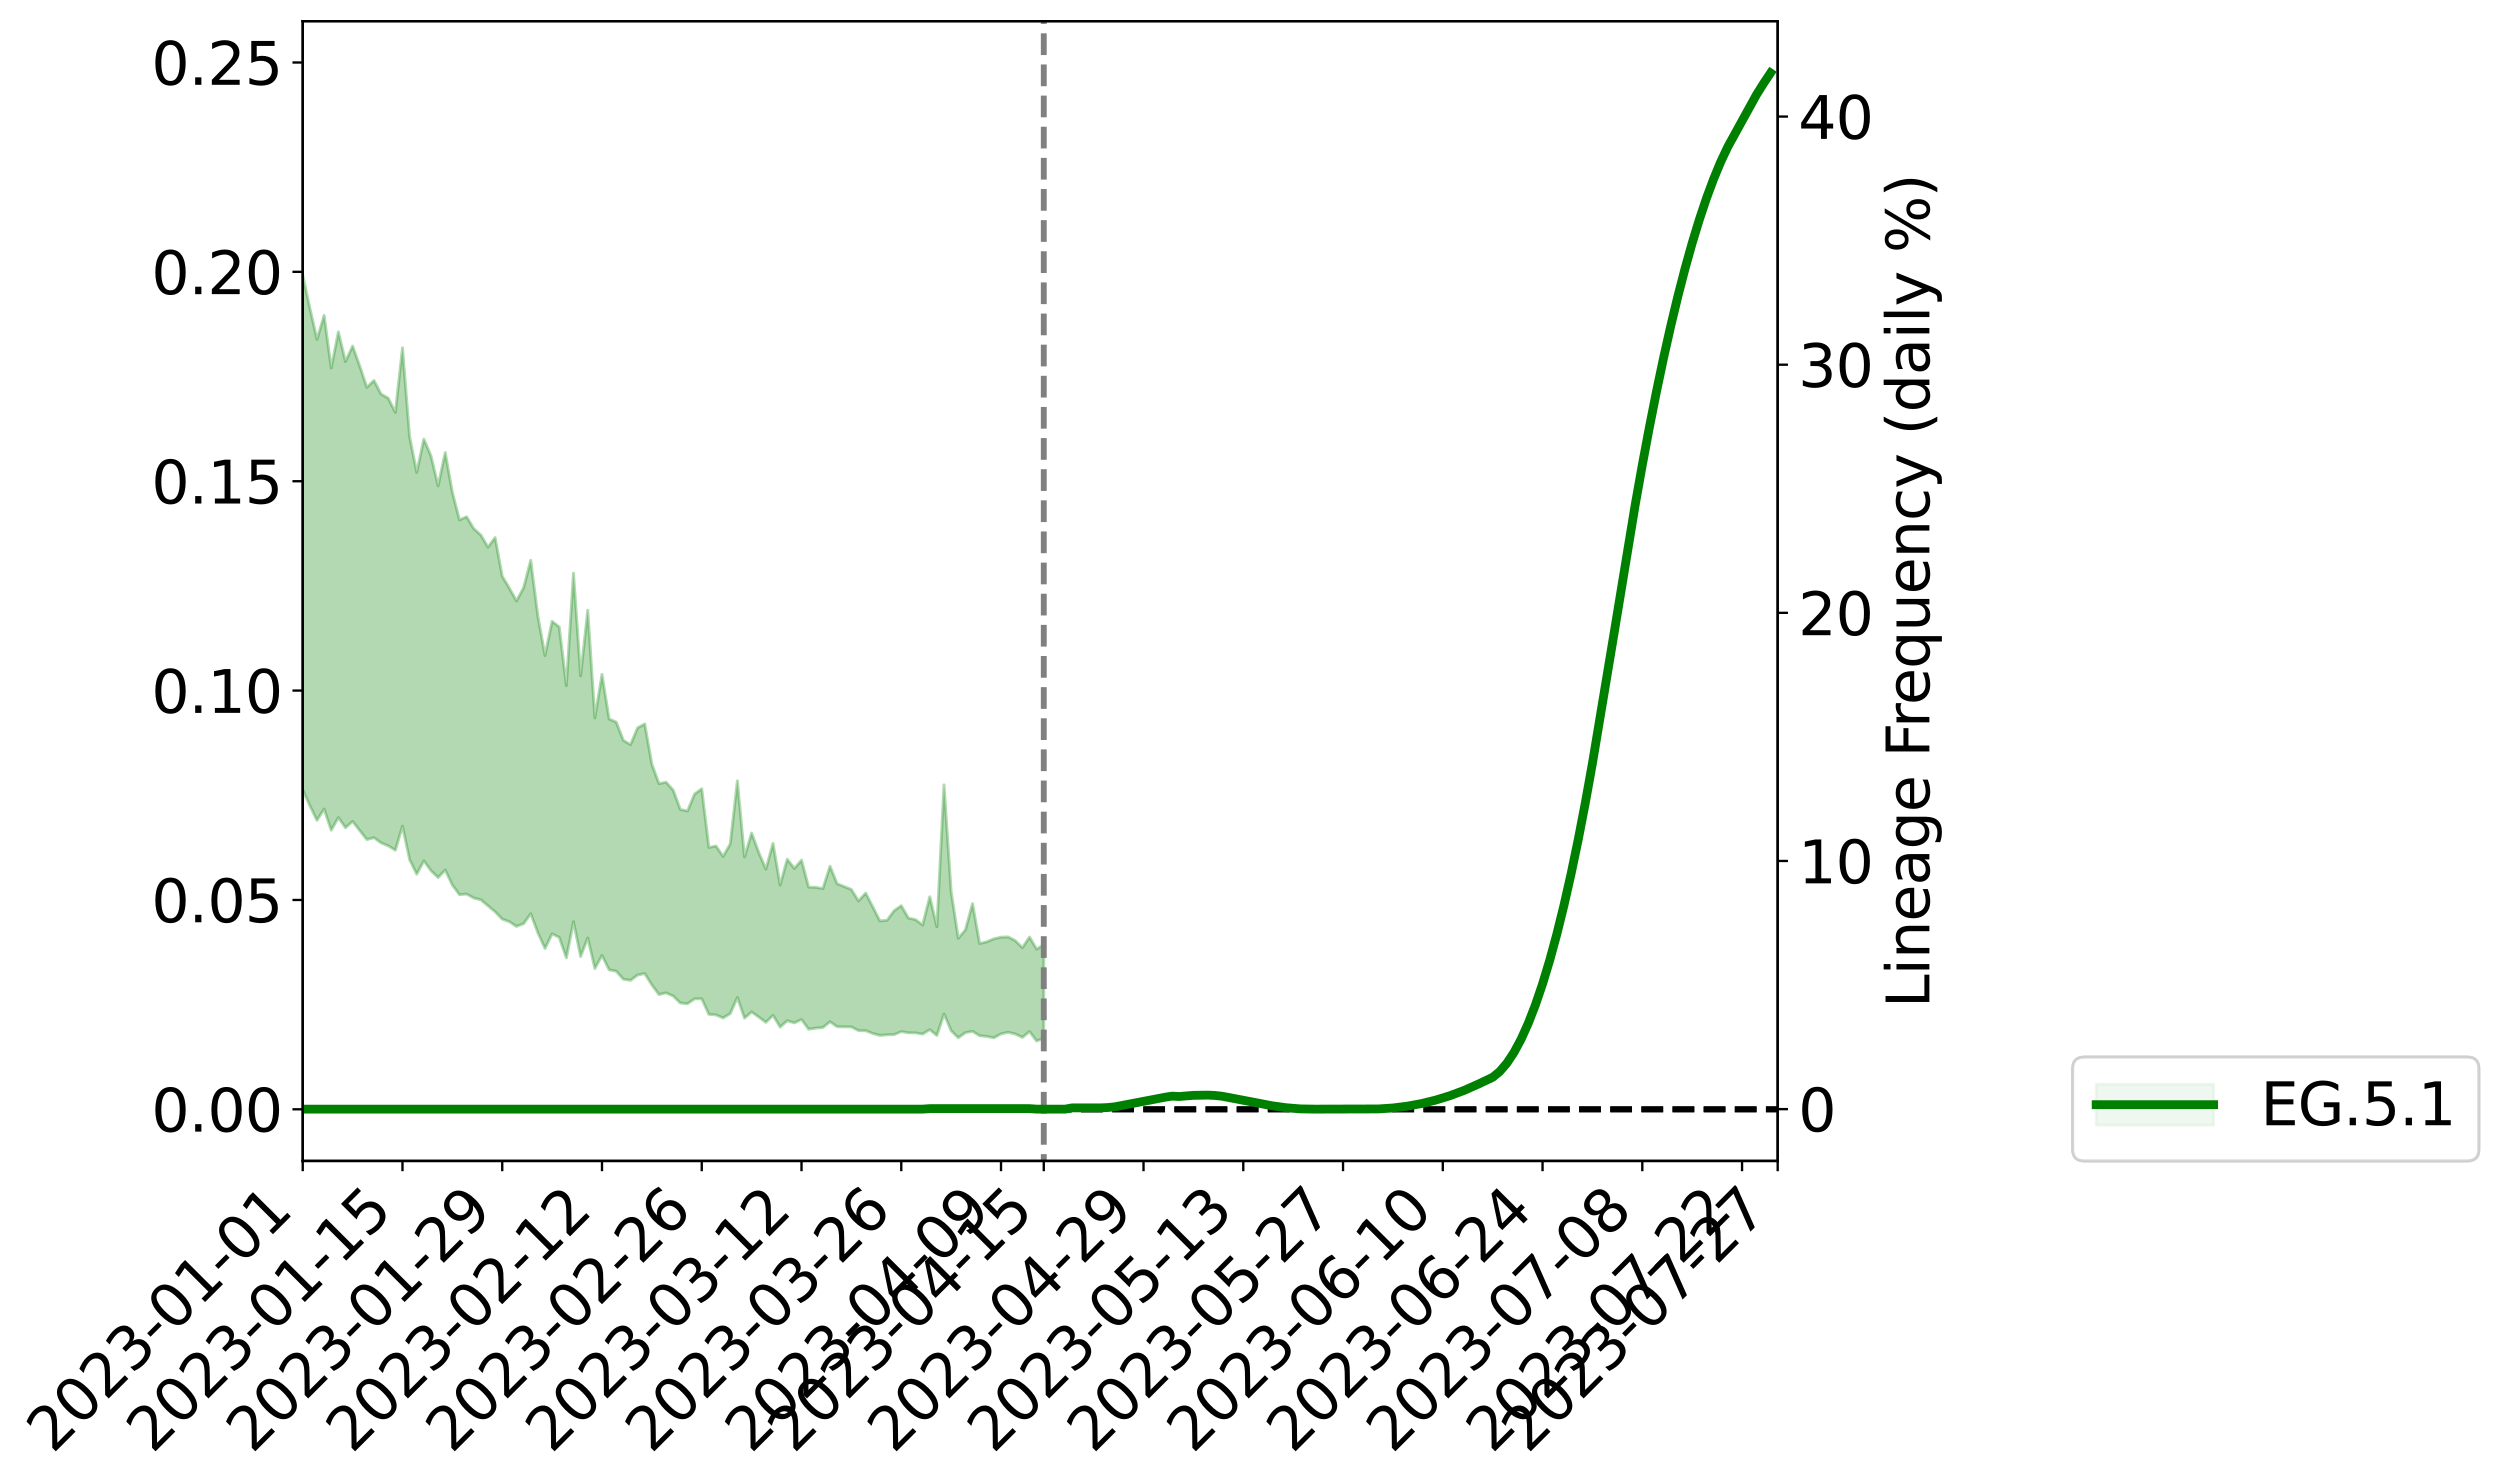 <?xml version="1.0" encoding="utf-8" standalone="no"?>
<!DOCTYPE svg PUBLIC "-//W3C//DTD SVG 1.1//EN"
  "http://www.w3.org/Graphics/SVG/1.1/DTD/svg11.dtd">
<svg xmlns:xlink="http://www.w3.org/1999/xlink" width="851.212pt" height="505.355pt" viewBox="0 0 851.212 505.355" xmlns="http://www.w3.org/2000/svg" version="1.1">
 <defs>
  <style type="text/css">*{stroke-linejoin: round; stroke-linecap: butt}</style>
 </defs>
 <g id="figure_1">
  <g id="patch_1">
   <path d="M 0 505.355 
L 851.212 505.355 
L 851.212 -0 
L 0 -0 
z
" style="fill: #ffffff"/>
  </g>
  <g id="axes_1">
   <g id="patch_2">
    <path d="M 103.075 395.28 
L 605.275 395.28 
L 605.275 7.2 
L 103.075 7.2 
z
" style="fill: #ffffff"/>
   </g>
   <g id="PolyCollection_1">
    <path d="M -1228.847 377.621 
L -1228.847 377.64 
L -1226.421 377.556 
L -1223.995 377.473 
L -1221.569 377.392 
L -1219.143 377.318 
L -1216.716 377.239 
L -1214.29 377.147 
L -1211.864 377.045 
L -1209.438 376.966 
L -1207.012 376.886 
L -1204.586 376.808 
L -1202.16 376.723 
L -1199.734 376.636 
L -1197.308 376.535 
L -1194.882 376.444 
L -1192.456 376.34 
L -1190.03 376.23 
L -1187.603 376.118 
L -1185.177 376.003 
L -1182.751 375.887 
L -1180.325 375.76 
L -1177.899 375.634 
L -1175.473 375.505 
L -1173.047 375.365 
L -1170.621 375.228 
L -1168.195 375.087 
L -1165.769 374.943 
L -1163.343 374.785 
L -1160.916 374.619 
L -1158.49 374.475 
L -1156.064 374.305 
L -1153.638 374.131 
L -1151.212 373.952 
L -1148.786 373.766 
L -1146.36 373.563 
L -1143.934 373.369 
L -1141.508 373.158 
L -1139.082 372.931 
L -1136.656 372.702 
L -1134.23 372.456 
L -1131.803 372.188 
L -1129.377 371.904 
L -1126.951 371.597 
L -1124.525 371.278 
L -1122.099 370.93 
L -1119.673 370.579 
L -1117.247 370.196 
L -1114.821 369.816 
L -1112.395 369.388 
L -1109.969 368.94 
L -1107.543 368.494 
L -1105.116 368.015 
L -1102.69 367.501 
L -1100.264 366.982 
L -1097.838 366.445 
L -1095.412 365.876 
L -1092.986 365.293 
L -1090.56 364.696 
L -1088.134 364.074 
L -1085.708 363.439 
L -1083.282 362.803 
L -1080.856 362.149 
L -1078.43 361.492 
L -1076.003 360.834 
L -1073.577 360.154 
L -1071.151 359.459 
L -1068.725 358.765 
L -1066.299 358.071 
L -1063.873 357.38 
L -1061.447 356.674 
L -1059.021 355.977 
L -1056.595 355.275 
L -1054.169 354.622 
L -1051.743 353.904 
L -1049.316 353.24 
L -1046.89 352.571 
L -1044.464 351.923 
L -1042.038 351.286 
L -1039.612 350.669 
L -1037.186 350.055 
L -1034.76 349.453 
L -1032.334 348.874 
L -1029.908 348.301 
L -1027.482 347.753 
L -1025.056 347.189 
L -1022.63 346.625 
L -1020.203 346.086 
L -1017.777 345.541 
L -1015.351 345.005 
L -1012.925 344.469 
L -1010.499 343.934 
L -1008.073 343.401 
L -1005.647 342.871 
L -1003.221 342.336 
L -1000.795 341.816 
L -998.369 341.281 
L -995.943 340.715 
L -993.516 340.162 
L -991.09 339.611 
L -988.664 339.055 
L -986.238 338.496 
L -983.812 337.93 
L -981.386 337.385 
L -978.96 336.823 
L -976.534 336.254 
L -974.108 335.684 
L -971.682 335.115 
L -969.256 334.584 
L -966.83 333.994 
L -964.403 333.42 
L -961.977 332.855 
L -959.551 332.28 
L -957.125 331.696 
L -954.699 331.084 
L -952.273 330.463 
L -949.847 329.855 
L -947.421 329.224 
L -944.995 328.591 
L -942.569 327.911 
L -940.143 327.273 
L -937.716 326.527 
L -935.29 325.782 
L -932.864 325.045 
L -930.438 324.272 
L -928.012 323.468 
L -925.586 322.614 
L -923.16 321.785 
L -920.734 320.844 
L -918.308 319.984 
L -915.882 319.008 
L -913.456 318.054 
L -911.03 317.128 
L -908.603 316.19 
L -906.177 315.241 
L -903.751 314.388 
L -901.325 313.34 
L -898.899 312.443 
L -896.473 311.622 
L -894.047 310.72 
L -891.621 309.787 
L -889.195 308.755 
L -886.769 307.788 
L -884.343 307.144 
L -881.916 305.873 
L -879.49 304.969 
L -877.064 303.991 
L -874.638 302.934 
L -872.212 301.789 
L -869.786 300.571 
L -867.36 299.744 
L -864.934 298.606 
L -862.508 296.631 
L -860.082 294.916 
L -857.656 293.719 
L -855.23 292.014 
L -852.803 290.418 
L -850.377 289.089 
L -847.951 287.126 
L -845.525 284.848 
L -843.099 283.229 
L -840.673 282.093 
L -838.247 280.11 
L -835.821 279.026 
L -833.395 277.572 
L -830.969 275.49 
L -828.543 274.908 
L -826.116 275.234 
L -823.69 276.285 
L -821.264 274.168 
L -818.838 277.06 
L -816.412 277.462 
L -813.986 272.78 
L -811.56 273.556 
L -809.134 275.472 
L -806.708 274.127 
L -804.282 273.847 
L -801.856 282.136 
L -799.43 293.836 
L -797.003 299.78 
L -794.577 286.739 
L -792.151 293.233 
L -789.725 301.976 
L -787.299 301.777 
L -784.873 319.267 
L -782.447 316.78 
L -780.021 311.404 
L -777.595 298.011 
L -775.169 310.641 
L -772.743 318.412 
L -770.316 315.218 
L -767.89 317.307 
L -765.464 324.518 
L -763.038 323.545 
L -760.612 317.222 
L -758.186 325.164 
L -755.76 326.729 
L -753.334 323.797 
L -750.908 328.783 
L -748.482 330.465 
L -746.056 329.868 
L -743.63 328.133 
L -741.203 329.629 
L -738.777 327.725 
L -736.351 327.616 
L -733.925 328.956 
L -731.499 327.231 
L -729.073 327.679 
L -726.647 327.406 
L -724.221 325.8 
L -721.795 325.906 
L -719.369 323.792 
L -716.943 323.542 
L -714.516 323.662 
L -712.09 323.288 
L -709.664 322.022 
L -707.238 320.836 
L -704.812 320.36 
L -702.386 319.102 
L -699.96 318.559 
L -697.534 318.067 
L -695.108 316.415 
L -692.682 316.664 
L -690.256 315.395 
L -687.83 314.648 
L -685.403 314.249 
L -682.977 312.95 
L -680.551 312.337 
L -678.125 312.204 
L -675.699 312.187 
L -673.273 310.309 
L -670.847 309.65 
L -668.421 308.603 
L -665.995 310.592 
L -663.569 310.19 
L -661.143 310.675 
L -658.716 307.844 
L -656.29 305.959 
L -653.864 305.936 
L -651.438 307.096 
L -649.012 306.919 
L -646.586 303.644 
L -644.16 305.645 
L -641.734 304.644 
L -639.308 303.915 
L -636.882 302.205 
L -634.456 302.903 
L -632.03 301.945 
L -629.603 302.205 
L -627.177 301.042 
L -624.751 300.071 
L -622.325 298.545 
L -619.899 297.641 
L -617.473 296.758 
L -615.047 295.68 
L -612.621 295.229 
L -610.195 294.195 
L -607.769 293.132 
L -605.343 290.829 
L -602.916 289.027 
L -600.49 288.001 
L -598.064 286.036 
L -595.638 285.325 
L -593.212 283.535 
L -590.786 281.078 
L -588.36 278.928 
L -585.934 277.187 
L -583.508 274.624 
L -581.082 272.751 
L -578.656 270.411 
L -576.23 268.156 
L -573.803 265.623 
L -571.377 263.248 
L -568.951 260.463 
L -566.525 258.071 
L -564.099 255.398 
L -561.673 252.234 
L -559.247 249.197 
L -556.821 246.868 
L -554.395 244.161 
L -551.969 240.955 
L -549.543 238.312 
L -547.116 235.141 
L -544.69 230.995 
L -542.264 228.654 
L -539.838 225.592 
L -537.412 222.811 
L -534.986 219.569 
L -532.56 215.729 
L -530.134 212.493 
L -527.708 208.833 
L -525.282 204.501 
L -522.856 201.636 
L -520.43 197.305 
L -518.003 193.977 
L -515.577 189.602 
L -513.151 184.604 
L -510.725 180.433 
L -508.299 176.912 
L -505.873 171.799 
L -503.447 167.844 
L -501.021 163.086 
L -498.595 159.305 
L -496.169 154.384 
L -493.743 149.936 
L -491.316 148.876 
L -488.89 141.535 
L -486.464 139.722 
L -484.038 134.604 
L -481.612 131.488 
L -479.186 127.039 
L -476.76 122.968 
L -474.334 119.122 
L -471.908 114.793 
L -469.482 111.608 
L -467.056 107.785 
L -464.63 108.642 
L -462.203 99.608 
L -459.777 96.464 
L -457.351 102.044 
L -454.925 91.676 
L -452.499 92.329 
L -450.073 90.67 
L -447.647 84.269 
L -445.221 84.125 
L -442.795 88.805 
L -440.369 85.091 
L -437.943 83.404 
L -435.516 85.671 
L -433.09 86.124 
L -430.664 88.406 
L -428.238 93.001 
L -425.812 100.252 
L -423.386 114.481 
L -420.96 112.691 
L -418.534 121.76 
L -416.108 128.222 
L -413.682 132.768 
L -411.256 141.13 
L -408.83 148.178 
L -406.403 139.541 
L -403.977 150.224 
L -401.551 162.309 
L -399.125 168.691 
L -396.699 172.292 
L -394.273 188.259 
L -391.847 191.076 
L -389.421 196.114 
L -386.995 195.54 
L -384.569 209.36 
L -382.143 205.719 
L -379.716 204.18 
L -377.29 216.403 
L -374.864 224.455 
L -372.438 223.874 
L -370.012 230.014 
L -367.586 232.406 
L -365.16 232.897 
L -362.734 232.977 
L -360.308 235.82 
L -357.882 238.041 
L -355.456 246.652 
L -353.03 242.307 
L -350.603 250.112 
L -348.177 248.754 
L -345.751 248.651 
L -343.325 251.624 
L -340.899 254.335 
L -338.473 251.476 
L -336.047 253.902 
L -333.621 253.757 
L -331.195 257.995 
L -328.769 256.66 
L -326.343 255.709 
L -323.916 257.213 
L -321.49 258.341 
L -319.064 257.689 
L -316.638 255.705 
L -314.212 257.041 
L -311.786 253.501 
L -309.36 254.32 
L -306.934 258.222 
L -304.508 257.281 
L -302.082 254.664 
L -299.656 253.529 
L -297.23 253.412 
L -294.803 249.918 
L -292.377 250.755 
L -289.951 250.498 
L -287.525 249.28 
L -285.099 248.28 
L -282.673 246.221 
L -280.247 246.944 
L -277.821 245.642 
L -275.395 244.736 
L -272.969 243.789 
L -270.543 242.889 
L -268.116 241.726 
L -265.69 238.951 
L -263.264 237.891 
L -260.838 236.213 
L -258.412 232.815 
L -255.986 234.857 
L -253.56 230.983 
L -251.134 231.628 
L -248.708 231.122 
L -246.282 231.006 
L -243.856 228.795 
L -241.43 228.586 
L -239.003 228.503 
L -236.577 224.651 
L -234.151 225.809 
L -231.725 225.031 
L -229.299 225.589 
L -226.873 223.342 
L -224.447 224.138 
L -222.021 223.472 
L -219.595 220.761 
L -217.169 220.06 
L -214.743 219.408 
L -212.316 218.845 
L -209.89 217.79 
L -207.464 217.713 
L -205.038 216.948 
L -202.612 216.244 
L -200.186 216.244 
L -197.76 214.375 
L -195.334 216.126 
L -192.908 216.276 
L -190.482 214.981 
L -188.056 213.809 
L -185.63 211.842 
L -183.203 213.905 
L -180.777 214.018 
L -178.351 213.241 
L -175.925 212.038 
L -173.499 211.225 
L -171.073 210.494 
L -168.647 210.758 
L -166.221 210.314 
L -163.795 210.685 
L -161.369 209.45 
L -158.943 208.105 
L -156.516 210.511 
L -154.09 209.133 
L -151.664 209.051 
L -149.238 210.886 
L -146.812 207.153 
L -144.386 208.067 
L -141.96 209.339 
L -139.534 207.444 
L -137.108 210.006 
L -134.682 208.375 
L -132.256 206.536 
L -129.83 209.146 
L -127.403 210.078 
L -124.977 208.479 
L -122.551 209.192 
L -120.125 208.513 
L -117.699 213.136 
L -115.273 212.466 
L -112.847 212.899 
L -110.421 209.8 
L -107.995 208.217 
L -105.569 211.011 
L -103.143 214.089 
L -100.716 211.957 
L -98.29 210.353 
L -95.864 207.939 
L -93.438 207.967 
L -91.012 209.44 
L -88.586 207.182 
L -86.16 206.033 
L -83.734 209.076 
L -81.308 206.742 
L -78.882 209.778 
L -76.456 210.003 
L -74.03 204.83 
L -71.603 205.185 
L -69.177 204.889 
L -66.751 205.99 
L -64.325 208.668 
L -61.899 213.59 
L -59.473 214.992 
L -57.047 215.026 
L -54.621 218.994 
L -52.195 227.034 
L -49.769 218.997 
L -47.343 216.304 
L -44.916 219.522 
L -42.49 222.847 
L -40.064 223.905 
L -37.638 222.75 
L -35.212 228.935 
L -32.786 233.115 
L -30.36 227.154 
L -27.934 233.115 
L -25.508 230.177 
L -23.082 230.666 
L -20.656 235.976 
L -18.23 235.823 
L -15.803 240.253 
L -13.377 239.996 
L -10.951 235.467 
L -8.525 239.504 
L -6.099 239.907 
L -3.673 243.548 
L -1.247 242.665 
L 1.179 247.165 
L 3.605 243.714 
L 6.031 246.464 
L 8.457 246.57 
L 10.884 249.57 
L 13.31 244.676 
L 15.736 249.459 
L 18.162 251.313 
L 20.588 253.535 
L 23.014 255.924 
L 25.44 255.708 
L 27.866 254.605 
L 30.292 257.493 
L 32.718 259.59 
L 35.144 258.642 
L 37.57 256.732 
L 39.997 259.33 
L 42.423 261.141 
L 44.849 257.19 
L 47.275 256.611 
L 49.701 263.85 
L 52.127 265.579 
L 54.553 258.867 
L 56.979 261.546 
L 59.405 262.083 
L 61.831 262.758 
L 64.257 266.249 
L 66.684 264.577 
L 69.11 262.952 
L 71.536 265.194 
L 73.962 265.647 
L 76.388 262.091 
L 78.814 263.341 
L 81.24 262.762 
L 83.666 269.908 
L 86.092 274.662 
L 88.518 274.613 
L 90.944 268.626 
L 93.37 267.712 
L 95.797 268.847 
L 98.223 268.56 
L 100.649 274.784 
L 103.075 268.994 
L 105.501 274.342 
L 107.927 279.299 
L 110.353 275.473 
L 112.779 282.68 
L 115.205 278.382 
L 117.631 281.828 
L 120.057 279.678 
L 122.484 282.782 
L 124.91 285.859 
L 127.336 285.222 
L 129.762 286.999 
L 132.188 287.991 
L 134.614 289.483 
L 137.04 281.31 
L 139.466 292.689 
L 141.892 297.646 
L 144.318 293.117 
L 146.744 296.446 
L 149.17 298.792 
L 151.597 296.239 
L 154.023 301.346 
L 156.449 304.629 
L 158.875 304.41 
L 161.301 305.753 
L 163.727 306.384 
L 166.153 308.413 
L 168.579 310.456 
L 171.005 312.941 
L 173.431 313.835 
L 175.857 315.433 
L 178.284 314.509 
L 180.71 311.113 
L 183.136 317.595 
L 185.562 322.937 
L 187.988 317.949 
L 190.414 319.172 
L 192.84 326.129 
L 195.266 313.829 
L 197.692 325.687 
L 200.118 319.35 
L 202.544 329.768 
L 204.97 325.319 
L 207.397 330.213 
L 209.823 330.685 
L 212.249 333.418 
L 214.675 333.793 
L 217.101 331.985 
L 219.527 331.494 
L 221.953 335.366 
L 224.379 338.63 
L 226.805 338.066 
L 229.231 339.137 
L 231.657 341.521 
L 234.084 341.758 
L 236.51 340.081 
L 238.936 340.082 
L 241.362 345.374 
L 243.788 345.556 
L 246.214 346.612 
L 248.64 345.113 
L 251.066 339.634 
L 253.492 346.66 
L 255.918 344.562 
L 258.344 346.282 
L 260.77 348.085 
L 263.197 345.711 
L 265.623 349.702 
L 268.049 347.554 
L 270.475 348.276 
L 272.901 347.138 
L 275.327 350.437 
L 277.753 350.056 
L 280.179 349.854 
L 282.605 347.891 
L 285.031 349.569 
L 287.457 349.631 
L 289.884 349.662 
L 292.31 350.892 
L 294.736 350.939 
L 297.162 351.869 
L 299.588 352.545 
L 302.014 352.332 
L 304.44 352.259 
L 306.866 351.257 
L 309.292 351.656 
L 311.718 351.681 
L 314.144 352.095 
L 316.57 350.573 
L 318.997 352.577 
L 321.423 345.245 
L 323.849 350.947 
L 326.275 353.342 
L 328.701 351.614 
L 331.127 351.152 
L 333.553 352.65 
L 335.979 352.898 
L 338.405 353.362 
L 340.831 352.013 
L 343.257 351.469 
L 345.684 352.043 
L 348.11 353.235 
L 350.536 351.223 
L 352.962 354.452 
L 355.388 353.487 
L 355.388 321.663 
L 355.388 321.663 
L 352.962 323.171 
L 350.536 319.058 
L 348.11 322.673 
L 345.684 320.272 
L 343.257 319.004 
L 340.831 319.105 
L 338.405 319.646 
L 335.979 320.663 
L 333.553 321.274 
L 331.127 307.678 
L 328.701 316.619 
L 326.275 319.471 
L 323.849 303.582 
L 321.423 267.247 
L 318.997 315.535 
L 316.57 305.338 
L 314.144 314.953 
L 311.718 313.127 
L 309.292 312.601 
L 306.866 308.363 
L 304.44 310.078 
L 302.014 313.364 
L 299.588 313.557 
L 297.162 308.772 
L 294.736 304.09 
L 292.31 306.778 
L 289.884 302.863 
L 287.457 301.87 
L 285.031 300.908 
L 282.605 294.946 
L 280.179 302.56 
L 277.753 302.133 
L 275.327 302.073 
L 272.901 292.875 
L 270.475 295.707 
L 268.049 292.551 
L 265.623 301.36 
L 263.197 287.165 
L 260.77 295.929 
L 258.344 290.261 
L 255.918 283.645 
L 253.492 291.793 
L 251.066 265.873 
L 248.64 287.326 
L 246.214 291.592 
L 243.788 288.055 
L 241.362 288.541 
L 238.936 268.563 
L 236.51 270.348 
L 234.084 276.13 
L 231.657 275.626 
L 229.231 269.064 
L 226.805 266.337 
L 224.379 266.824 
L 221.953 260.225 
L 219.527 246.502 
L 217.101 247.814 
L 214.675 253.553 
L 212.249 252.093 
L 209.823 245.877 
L 207.397 244.802 
L 204.97 229.626 
L 202.544 244.442 
L 200.118 207.795 
L 197.692 230.111 
L 195.266 195.129 
L 192.84 233.443 
L 190.414 213.481 
L 187.988 211.56 
L 185.562 223.218 
L 183.136 209.76 
L 180.71 190.785 
L 178.284 200.123 
L 175.857 204.603 
L 173.431 200.272 
L 171.005 196.209 
L 168.579 183.032 
L 166.153 186.298 
L 163.727 182.179 
L 161.301 180.012 
L 158.875 175.951 
L 156.449 177.035 
L 154.023 167.643 
L 151.597 154.085 
L 149.17 165.423 
L 146.744 155.212 
L 144.318 149.534 
L 141.892 160.849 
L 139.466 148.749 
L 137.04 118.42 
L 134.614 140.416 
L 132.188 135.574 
L 129.762 134.198 
L 127.336 129.549 
L 124.91 131.877 
L 122.484 124.621 
L 120.057 117.847 
L 117.631 123.113 
L 115.205 113.01 
L 112.779 125.306 
L 110.353 107.393 
L 107.927 115.553 
L 105.501 104.926 
L 103.075 93.668 
L 100.649 106.723 
L 98.223 91.627 
L 95.797 93.215 
L 93.37 91.288 
L 90.944 93.733 
L 88.518 106.392 
L 86.092 108.188 
L 83.666 97.987 
L 81.24 79.972 
L 78.814 81.537 
L 76.388 80.847 
L 73.962 89.179 
L 71.536 87.602 
L 69.11 82.727 
L 66.684 87.518 
L 64.257 89.461 
L 61.831 82.525 
L 59.405 82.667 
L 56.979 81.152 
L 54.553 76.436 
L 52.127 91.894 
L 49.701 85.81 
L 47.275 73.489 
L 44.849 76.456 
L 42.423 83.246 
L 39.997 79.729 
L 37.57 75.615 
L 35.144 81.621 
L 32.718 85.681 
L 30.292 78.384 
L 27.866 74.854 
L 25.44 78.036 
L 23.014 74.283 
L 20.588 74.371 
L 18.162 69.905 
L 15.736 68.04 
L 13.31 60.067 
L 10.884 68.45 
L 8.457 64.252 
L 6.031 65.242 
L 3.605 62.944 
L 1.179 67.266 
L -1.247 60.108 
L -3.673 63.716 
L -6.099 57.771 
L -8.525 58.146 
L -10.951 52.689 
L -13.377 57.063 
L -15.803 60.271 
L -18.23 56.512 
L -20.656 55.659 
L -23.082 49.084 
L -25.508 49.945 
L -27.934 51.973 
L -30.36 45.041 
L -32.786 51.749 
L -35.212 48.681 
L -37.638 39.583 
L -40.064 42.808 
L -42.49 41.481 
L -44.916 37.308 
L -47.343 34.814 
L -49.769 38.776 
L -52.195 51.837 
L -54.621 42.067 
L -57.047 36.386 
L -59.473 36.701 
L -61.899 35.193 
L -64.325 30.472 
L -66.751 28.145 
L -69.177 24.84 
L -71.603 28.89 
L -74.03 29.821 
L -76.456 36.318 
L -78.882 37.176 
L -81.308 34.651 
L -83.734 38.94 
L -86.16 35.558 
L -88.586 39.027 
L -91.012 41.841 
L -93.438 42.467 
L -95.864 42.229 
L -98.29 46.833 
L -100.716 49.321 
L -103.143 51.78 
L -105.569 50.131 
L -107.995 47.831 
L -110.421 50.181 
L -112.847 52.944 
L -115.273 53.499 
L -117.699 56.251 
L -120.125 51.246 
L -122.551 52.996 
L -124.977 52.371 
L -127.403 53.65 
L -129.83 52.443 
L -132.256 50.737 
L -134.682 54.363 
L -137.108 55.808 
L -139.534 52.867 
L -141.96 55.61 
L -144.386 53.079 
L -146.812 54.208 
L -149.238 58.413 
L -151.664 56.57 
L -154.09 57.396 
L -156.516 58.892 
L -158.943 56.375 
L -161.369 57.614 
L -163.795 59.629 
L -166.221 59.262 
L -168.647 60.242 
L -171.073 60.133 
L -173.499 60.908 
L -175.925 61.992 
L -178.351 63.284 
L -180.777 63.779 
L -183.203 64.164 
L -185.63 59.711 
L -188.056 63.908 
L -190.482 65.068 
L -192.908 66.253 
L -195.334 65.158 
L -197.76 64.195 
L -200.186 66.234 
L -202.612 66.19 
L -205.038 67.261 
L -207.464 67.607 
L -209.89 67.698 
L -212.316 67.934 
L -214.743 68.955 
L -217.169 69.937 
L -219.595 71.176 
L -222.021 74.463 
L -224.447 75.156 
L -226.873 74.016 
L -229.299 76.786 
L -231.725 75.725 
L -234.151 76.973 
L -236.577 74.657 
L -239.003 80.635 
L -241.43 80.464 
L -243.856 81.176 
L -246.282 83.907 
L -248.708 84.257 
L -251.134 85.248 
L -253.56 84.242 
L -255.986 89.222 
L -258.412 87.788 
L -260.838 92.394 
L -263.264 95.201 
L -265.69 97.169 
L -268.116 101.303 
L -270.543 103.841 
L -272.969 104.956 
L -275.395 107.205 
L -277.821 108.595 
L -280.247 111.135 
L -282.673 110.833 
L -285.099 114.617 
L -287.525 117.228 
L -289.951 119.281 
L -292.377 120.604 
L -294.803 121.109 
L -297.23 125.827 
L -299.656 127.219 
L -302.082 130.248 
L -304.508 133.827 
L -306.934 135.645 
L -309.36 133.135 
L -311.786 134.139 
L -314.212 138.659 
L -316.638 139.126 
L -319.064 141.899 
L -321.49 143.559 
L -323.916 143.928 
L -326.343 144.754 
L -328.769 146.276 
L -331.195 148.503 
L -333.621 145.515 
L -336.047 147.204 
L -338.473 146.508 
L -340.899 149.809 
L -343.325 149.71 
L -345.751 147.784 
L -348.177 149.252 
L -350.603 151.265 
L -353.03 145.868 
L -355.456 151.027 
L -357.882 144.891 
L -360.308 144.482 
L -362.734 143.454 
L -365.16 145.052 
L -367.586 145.627 
L -370.012 144.47 
L -372.438 140.792 
L -374.864 143.474 
L -377.29 136.752 
L -379.716 129.423 
L -382.143 131.415 
L -384.569 134.717 
L -386.995 125.66 
L -389.421 126.205 
L -391.847 123.68 
L -394.273 121.989 
L -396.699 111.164 
L -399.125 109.937 
L -401.551 105.265 
L -403.977 95.967 
L -406.403 89.749 
L -408.83 96.974 
L -411.256 92.686 
L -413.682 87.024 
L -416.108 83.66 
L -418.534 79.257 
L -420.96 73.09 
L -423.386 75.248 
L -425.812 64.321 
L -428.238 60.198 
L -430.664 56.363 
L -433.09 55.225 
L -435.516 55.149 
L -437.943 53.024 
L -440.369 54.197 
L -442.795 58.327 
L -445.221 54.701 
L -447.647 54.819 
L -450.073 60.769 
L -452.499 62.459 
L -454.925 62.249 
L -457.351 71.616 
L -459.777 67.204 
L -462.203 69.868 
L -464.63 78.609 
L -467.056 77.874 
L -469.482 81.566 
L -471.908 84.665 
L -474.334 88.657 
L -476.76 92.479 
L -479.186 96.316 
L -481.612 100.541 
L -484.038 103.684 
L -486.464 108.274 
L -488.89 110.136 
L -491.316 117.304 
L -493.743 118.275 
L -496.169 122.634 
L -498.595 127.315 
L -501.021 131.085 
L -503.447 135.509 
L -505.873 139.454 
L -508.299 144.291 
L -510.725 147.83 
L -513.151 151.721 
L -515.577 156.469 
L -518.003 160.733 
L -520.43 163.895 
L -522.856 167.955 
L -525.282 170.918 
L -527.708 175.011 
L -530.134 178.514 
L -532.56 181.569 
L -534.986 185.227 
L -537.412 188.326 
L -539.838 191.062 
L -542.264 194.094 
L -544.69 196.398 
L -547.116 200.452 
L -549.543 203.528 
L -551.969 206.316 
L -554.395 209.529 
L -556.821 211.869 
L -559.247 214.83 
L -561.673 217.881 
L -564.099 221.135 
L -566.525 223.842 
L -568.951 226.51 
L -571.377 229.19 
L -573.803 232.015 
L -576.23 234.779 
L -578.656 237.211 
L -581.082 239.759 
L -583.508 241.88 
L -585.934 244.639 
L -588.36 246.694 
L -590.786 249.024 
L -593.212 251.763 
L -595.638 253.739 
L -598.064 254.584 
L -600.49 256.862 
L -602.916 258.215 
L -605.343 260.38 
L -607.769 262.872 
L -610.195 264.303 
L -612.621 265.653 
L -615.047 266.192 
L -617.473 267.574 
L -619.899 268.607 
L -622.325 269.652 
L -624.751 271.461 
L -627.177 272.675 
L -629.603 274.214 
L -632.03 273.931 
L -634.456 275.001 
L -636.882 274.369 
L -639.308 276.495 
L -641.734 277.196 
L -644.16 278.821 
L -646.586 276.69 
L -649.012 280.375 
L -651.438 280.657 
L -653.864 279.374 
L -656.29 279.466 
L -658.716 281.609 
L -661.143 284.979 
L -663.569 284.423 
L -665.995 284.899 
L -668.421 282.566 
L -670.847 283.305 
L -673.273 284.468 
L -675.699 286.69 
L -678.125 286.676 
L -680.551 286.77 
L -682.977 287.458 
L -685.403 288.968 
L -687.83 289.233 
L -690.256 290.241 
L -692.682 291.758 
L -695.108 291.387 
L -697.534 293.328 
L -699.96 293.929 
L -702.386 294.584 
L -704.812 296.057 
L -707.238 296.591 
L -709.664 298.127 
L -712.09 299.701 
L -714.516 300.206 
L -716.943 300.199 
L -719.369 300.34 
L -721.795 303.062 
L -724.221 303.072 
L -726.647 305.108 
L -729.073 305.516 
L -731.499 305.36 
L -733.925 307.148 
L -736.351 306.044 
L -738.777 306.481 
L -741.203 308.671 
L -743.63 307.536 
L -746.056 309.64 
L -748.482 310.371 
L -750.908 309.107 
L -753.334 304.416 
L -755.76 307.664 
L -758.186 306.287 
L -760.612 299.211 
L -763.038 305.387 
L -765.464 306.733 
L -767.89 300.317 
L -770.316 298.497 
L -772.743 302.093 
L -775.169 294.977 
L -777.595 283.056 
L -780.021 296.388 
L -782.447 301.8 
L -784.873 304.633 
L -787.299 288.121 
L -789.725 288.634 
L -792.151 280.585 
L -794.577 274.367 
L -797.003 287.583 
L -799.43 282.096 
L -801.856 270.801 
L -804.282 262.887 
L -806.708 263.549 
L -809.134 265.286 
L -811.56 263.709 
L -813.986 263.258 
L -816.412 268.353 
L -818.838 268.221 
L -821.264 265.634 
L -823.69 268.082 
L -826.116 267.345 
L -828.543 267.324 
L -830.969 268.276 
L -833.395 270.64 
L -835.821 272.409 
L -838.247 273.755 
L -840.673 276.041 
L -843.099 277.433 
L -845.525 279.309 
L -847.951 281.817 
L -850.377 284.094 
L -852.803 285.637 
L -855.23 287.486 
L -857.656 289.403 
L -860.082 290.857 
L -862.508 292.766 
L -864.934 294.943 
L -867.36 296.261 
L -869.786 297.312 
L -872.212 298.694 
L -874.638 300.055 
L -877.064 301.262 
L -879.49 302.391 
L -881.916 303.46 
L -884.343 304.85 
L -886.769 305.607 
L -889.195 306.593 
L -891.621 307.635 
L -894.047 308.574 
L -896.473 309.47 
L -898.899 310.244 
L -901.325 311.105 
L -903.751 312.205 
L -906.177 313.011 
L -908.603 313.962 
L -911.03 314.883 
L -913.456 315.806 
L -915.882 316.752 
L -918.308 317.732 
L -920.734 318.57 
L -923.16 319.522 
L -925.586 320.355 
L -928.012 321.224 
L -930.438 322.029 
L -932.864 322.812 
L -935.29 323.552 
L -937.716 324.31 
L -940.143 325.099 
L -942.569 325.717 
L -944.995 326.445 
L -947.421 327.091 
L -949.847 327.741 
L -952.273 328.358 
L -954.699 329.02 
L -957.125 329.653 
L -959.551 330.256 
L -961.977 330.861 
L -964.403 331.451 
L -966.83 332.063 
L -969.256 332.72 
L -971.682 333.243 
L -974.108 333.854 
L -976.534 334.47 
L -978.96 335.083 
L -981.386 335.68 
L -983.812 336.242 
L -986.238 336.858 
L -988.664 337.461 
L -991.09 338.066 
L -993.516 338.666 
L -995.943 339.276 
L -998.369 339.902 
L -1000.795 340.49 
L -1003.221 341.061 
L -1005.647 341.653 
L -1008.073 342.236 
L -1010.499 342.827 
L -1012.925 343.42 
L -1015.351 344.016 
L -1017.777 344.608 
L -1020.203 345.204 
L -1022.63 345.789 
L -1025.056 346.41 
L -1027.482 347.018 
L -1029.908 347.599 
L -1032.334 348.211 
L -1034.76 348.822 
L -1037.186 349.456 
L -1039.612 350.103 
L -1042.038 350.747 
L -1044.464 351.405 
L -1046.89 352.074 
L -1049.316 352.764 
L -1051.743 353.446 
L -1054.169 354.189 
L -1056.595 354.854 
L -1059.021 355.576 
L -1061.447 356.289 
L -1063.873 357.013 
L -1066.299 357.717 
L -1068.725 358.426 
L -1071.151 359.137 
L -1073.577 359.849 
L -1076.003 360.543 
L -1078.43 361.213 
L -1080.856 361.882 
L -1083.282 362.55 
L -1085.708 363.197 
L -1088.134 363.846 
L -1090.56 364.482 
L -1092.986 365.089 
L -1095.412 365.683 
L -1097.838 366.263 
L -1100.264 366.81 
L -1102.69 367.338 
L -1105.116 367.865 
L -1107.543 368.353 
L -1109.969 368.805 
L -1112.395 369.264 
L -1114.821 369.701 
L -1117.247 370.087 
L -1119.673 370.478 
L -1122.099 370.835 
L -1124.525 371.191 
L -1126.951 371.517 
L -1129.377 371.83 
L -1131.803 372.12 
L -1134.23 372.39 
L -1136.656 372.635 
L -1139.082 372.862 
L -1141.508 373.091 
L -1143.934 373.303 
L -1146.36 373.494 
L -1148.786 373.703 
L -1151.212 373.888 
L -1153.638 374.067 
L -1156.064 374.242 
L -1158.49 374.414 
L -1160.916 374.553 
L -1163.343 374.725 
L -1165.769 374.888 
L -1168.195 375.031 
L -1170.621 375.174 
L -1173.047 375.313 
L -1175.473 375.457 
L -1177.899 375.586 
L -1180.325 375.714 
L -1182.751 375.844 
L -1185.177 375.962 
L -1187.603 376.08 
L -1190.03 376.194 
L -1192.456 376.311 
L -1194.882 376.42 
L -1197.308 376.51 
L -1199.734 376.619 
L -1202.16 376.71 
L -1204.586 376.798 
L -1207.012 376.878 
L -1209.438 376.957 
L -1211.864 377.034 
L -1214.29 377.129 
L -1216.716 377.216 
L -1219.143 377.292 
L -1221.569 377.366 
L -1223.995 377.446 
L -1226.421 377.531 
L -1228.847 377.621 
z
" clip-path="url(#pa61a9db707)" style="fill: #008000; fill-opacity: 0.3; stroke: #008000; stroke-opacity: 0.3"/>
   </g>
   <g id="matplotlib.axis_1">
    <g id="xtick_1">
     <g id="line2d_1">
      <defs>
       <path id="ma2daa022a3" d="M 0 0 
L 0 3.5 
" style="stroke: #000000; stroke-width: 0.8"/>
      </defs>
      <g>
       <use xlink:href="#ma2daa022a3" x="103.075" y="395.28" style="stroke: #000000; stroke-width: 0.8"/>
      </g>
     </g>
     <g id="text_1">
      <!-- 2023-01-01 -->
      <g transform="translate(17.946 495.214) rotate(-45) scale(0.2 -0.2)">
       <defs>
        <path id="DejaVuSans-32" d="M 1228 531 
L 3431 531 
L 3431 0 
L 469 0 
L 469 531 
Q 828 903 1448 1529 
Q 2069 2156 2228 2338 
Q 2531 2678 2651 2914 
Q 2772 3150 2772 3378 
Q 2772 3750 2511 3984 
Q 2250 4219 1831 4219 
Q 1534 4219 1204 4116 
Q 875 4013 500 3803 
L 500 4441 
Q 881 4594 1212 4672 
Q 1544 4750 1819 4750 
Q 2544 4750 2975 4387 
Q 3406 4025 3406 3419 
Q 3406 3131 3298 2873 
Q 3191 2616 2906 2266 
Q 2828 2175 2409 1742 
Q 1991 1309 1228 531 
z
" transform="scale(0.016)"/>
        <path id="DejaVuSans-30" d="M 2034 4250 
Q 1547 4250 1301 3770 
Q 1056 3291 1056 2328 
Q 1056 1369 1301 889 
Q 1547 409 2034 409 
Q 2525 409 2770 889 
Q 3016 1369 3016 2328 
Q 3016 3291 2770 3770 
Q 2525 4250 2034 4250 
z
M 2034 4750 
Q 2819 4750 3233 4129 
Q 3647 3509 3647 2328 
Q 3647 1150 3233 529 
Q 2819 -91 2034 -91 
Q 1250 -91 836 529 
Q 422 1150 422 2328 
Q 422 3509 836 4129 
Q 1250 4750 2034 4750 
z
" transform="scale(0.016)"/>
        <path id="DejaVuSans-33" d="M 2597 2516 
Q 3050 2419 3304 2112 
Q 3559 1806 3559 1356 
Q 3559 666 3084 287 
Q 2609 -91 1734 -91 
Q 1441 -91 1130 -33 
Q 819 25 488 141 
L 488 750 
Q 750 597 1062 519 
Q 1375 441 1716 441 
Q 2309 441 2620 675 
Q 2931 909 2931 1356 
Q 2931 1769 2642 2001 
Q 2353 2234 1838 2234 
L 1294 2234 
L 1294 2753 
L 1863 2753 
Q 2328 2753 2575 2939 
Q 2822 3125 2822 3475 
Q 2822 3834 2567 4026 
Q 2313 4219 1838 4219 
Q 1578 4219 1281 4162 
Q 984 4106 628 3988 
L 628 4550 
Q 988 4650 1302 4700 
Q 1616 4750 1894 4750 
Q 2613 4750 3031 4423 
Q 3450 4097 3450 3541 
Q 3450 3153 3228 2886 
Q 3006 2619 2597 2516 
z
" transform="scale(0.016)"/>
        <path id="DejaVuSans-2d" d="M 313 2009 
L 1997 2009 
L 1997 1497 
L 313 1497 
L 313 2009 
z
" transform="scale(0.016)"/>
        <path id="DejaVuSans-31" d="M 794 531 
L 1825 531 
L 1825 4091 
L 703 3866 
L 703 4441 
L 1819 4666 
L 2450 4666 
L 2450 531 
L 3481 531 
L 3481 0 
L 794 0 
L 794 531 
z
" transform="scale(0.016)"/>
       </defs>
       <use xlink:href="#DejaVuSans-32"/>
       <use xlink:href="#DejaVuSans-30" x="63.623"/>
       <use xlink:href="#DejaVuSans-32" x="127.246"/>
       <use xlink:href="#DejaVuSans-33" x="190.869"/>
       <use xlink:href="#DejaVuSans-2d" x="254.492"/>
       <use xlink:href="#DejaVuSans-30" x="290.576"/>
       <use xlink:href="#DejaVuSans-31" x="354.199"/>
       <use xlink:href="#DejaVuSans-2d" x="417.822"/>
       <use xlink:href="#DejaVuSans-30" x="453.906"/>
       <use xlink:href="#DejaVuSans-31" x="517.529"/>
      </g>
     </g>
    </g>
    <g id="xtick_2">
     <g id="line2d_2">
      <g>
       <use xlink:href="#ma2daa022a3" x="137.04" y="395.28" style="stroke: #000000; stroke-width: 0.8"/>
      </g>
     </g>
     <g id="text_2">
      <!-- 2023-01-15 -->
      <g transform="translate(51.911 495.214) rotate(-45) scale(0.2 -0.2)">
       <defs>
        <path id="DejaVuSans-35" d="M 691 4666 
L 3169 4666 
L 3169 4134 
L 1269 4134 
L 1269 2991 
Q 1406 3038 1543 3061 
Q 1681 3084 1819 3084 
Q 2600 3084 3056 2656 
Q 3513 2228 3513 1497 
Q 3513 744 3044 326 
Q 2575 -91 1722 -91 
Q 1428 -91 1123 -41 
Q 819 9 494 109 
L 494 744 
Q 775 591 1075 516 
Q 1375 441 1709 441 
Q 2250 441 2565 725 
Q 2881 1009 2881 1497 
Q 2881 1984 2565 2268 
Q 2250 2553 1709 2553 
Q 1456 2553 1204 2497 
Q 953 2441 691 2322 
L 691 4666 
z
" transform="scale(0.016)"/>
       </defs>
       <use xlink:href="#DejaVuSans-32"/>
       <use xlink:href="#DejaVuSans-30" x="63.623"/>
       <use xlink:href="#DejaVuSans-32" x="127.246"/>
       <use xlink:href="#DejaVuSans-33" x="190.869"/>
       <use xlink:href="#DejaVuSans-2d" x="254.492"/>
       <use xlink:href="#DejaVuSans-30" x="290.576"/>
       <use xlink:href="#DejaVuSans-31" x="354.199"/>
       <use xlink:href="#DejaVuSans-2d" x="417.822"/>
       <use xlink:href="#DejaVuSans-31" x="453.906"/>
       <use xlink:href="#DejaVuSans-35" x="517.529"/>
      </g>
     </g>
    </g>
    <g id="xtick_3">
     <g id="line2d_3">
      <g>
       <use xlink:href="#ma2daa022a3" x="171.005" y="395.28" style="stroke: #000000; stroke-width: 0.8"/>
      </g>
     </g>
     <g id="text_3">
      <!-- 2023-01-29 -->
      <g transform="translate(85.876 495.214) rotate(-45) scale(0.2 -0.2)">
       <defs>
        <path id="DejaVuSans-39" d="M 703 97 
L 703 672 
Q 941 559 1184 500 
Q 1428 441 1663 441 
Q 2288 441 2617 861 
Q 2947 1281 2994 2138 
Q 2813 1869 2534 1725 
Q 2256 1581 1919 1581 
Q 1219 1581 811 2004 
Q 403 2428 403 3163 
Q 403 3881 828 4315 
Q 1253 4750 1959 4750 
Q 2769 4750 3195 4129 
Q 3622 3509 3622 2328 
Q 3622 1225 3098 567 
Q 2575 -91 1691 -91 
Q 1453 -91 1209 -44 
Q 966 3 703 97 
z
M 1959 2075 
Q 2384 2075 2632 2365 
Q 2881 2656 2881 3163 
Q 2881 3666 2632 3958 
Q 2384 4250 1959 4250 
Q 1534 4250 1286 3958 
Q 1038 3666 1038 3163 
Q 1038 2656 1286 2365 
Q 1534 2075 1959 2075 
z
" transform="scale(0.016)"/>
       </defs>
       <use xlink:href="#DejaVuSans-32"/>
       <use xlink:href="#DejaVuSans-30" x="63.623"/>
       <use xlink:href="#DejaVuSans-32" x="127.246"/>
       <use xlink:href="#DejaVuSans-33" x="190.869"/>
       <use xlink:href="#DejaVuSans-2d" x="254.492"/>
       <use xlink:href="#DejaVuSans-30" x="290.576"/>
       <use xlink:href="#DejaVuSans-31" x="354.199"/>
       <use xlink:href="#DejaVuSans-2d" x="417.822"/>
       <use xlink:href="#DejaVuSans-32" x="453.906"/>
       <use xlink:href="#DejaVuSans-39" x="517.529"/>
      </g>
     </g>
    </g>
    <g id="xtick_4">
     <g id="line2d_4">
      <g>
       <use xlink:href="#ma2daa022a3" x="204.97" y="395.28" style="stroke: #000000; stroke-width: 0.8"/>
      </g>
     </g>
     <g id="text_4">
      <!-- 2023-02-12 -->
      <g transform="translate(119.841 495.214) rotate(-45) scale(0.2 -0.2)">
       <use xlink:href="#DejaVuSans-32"/>
       <use xlink:href="#DejaVuSans-30" x="63.623"/>
       <use xlink:href="#DejaVuSans-32" x="127.246"/>
       <use xlink:href="#DejaVuSans-33" x="190.869"/>
       <use xlink:href="#DejaVuSans-2d" x="254.492"/>
       <use xlink:href="#DejaVuSans-30" x="290.576"/>
       <use xlink:href="#DejaVuSans-32" x="354.199"/>
       <use xlink:href="#DejaVuSans-2d" x="417.822"/>
       <use xlink:href="#DejaVuSans-31" x="453.906"/>
       <use xlink:href="#DejaVuSans-32" x="517.529"/>
      </g>
     </g>
    </g>
    <g id="xtick_5">
     <g id="line2d_5">
      <g>
       <use xlink:href="#ma2daa022a3" x="238.936" y="395.28" style="stroke: #000000; stroke-width: 0.8"/>
      </g>
     </g>
     <g id="text_5">
      <!-- 2023-02-26 -->
      <g transform="translate(153.807 495.214) rotate(-45) scale(0.2 -0.2)">
       <defs>
        <path id="DejaVuSans-36" d="M 2113 2584 
Q 1688 2584 1439 2293 
Q 1191 2003 1191 1497 
Q 1191 994 1439 701 
Q 1688 409 2113 409 
Q 2538 409 2786 701 
Q 3034 994 3034 1497 
Q 3034 2003 2786 2293 
Q 2538 2584 2113 2584 
z
M 3366 4563 
L 3366 3988 
Q 3128 4100 2886 4159 
Q 2644 4219 2406 4219 
Q 1781 4219 1451 3797 
Q 1122 3375 1075 2522 
Q 1259 2794 1537 2939 
Q 1816 3084 2150 3084 
Q 2853 3084 3261 2657 
Q 3669 2231 3669 1497 
Q 3669 778 3244 343 
Q 2819 -91 2113 -91 
Q 1303 -91 875 529 
Q 447 1150 447 2328 
Q 447 3434 972 4092 
Q 1497 4750 2381 4750 
Q 2619 4750 2861 4703 
Q 3103 4656 3366 4563 
z
" transform="scale(0.016)"/>
       </defs>
       <use xlink:href="#DejaVuSans-32"/>
       <use xlink:href="#DejaVuSans-30" x="63.623"/>
       <use xlink:href="#DejaVuSans-32" x="127.246"/>
       <use xlink:href="#DejaVuSans-33" x="190.869"/>
       <use xlink:href="#DejaVuSans-2d" x="254.492"/>
       <use xlink:href="#DejaVuSans-30" x="290.576"/>
       <use xlink:href="#DejaVuSans-32" x="354.199"/>
       <use xlink:href="#DejaVuSans-2d" x="417.822"/>
       <use xlink:href="#DejaVuSans-32" x="453.906"/>
       <use xlink:href="#DejaVuSans-36" x="517.529"/>
      </g>
     </g>
    </g>
    <g id="xtick_6">
     <g id="line2d_6">
      <g>
       <use xlink:href="#ma2daa022a3" x="272.901" y="395.28" style="stroke: #000000; stroke-width: 0.8"/>
      </g>
     </g>
     <g id="text_6">
      <!-- 2023-03-12 -->
      <g transform="translate(187.772 495.214) rotate(-45) scale(0.2 -0.2)">
       <use xlink:href="#DejaVuSans-32"/>
       <use xlink:href="#DejaVuSans-30" x="63.623"/>
       <use xlink:href="#DejaVuSans-32" x="127.246"/>
       <use xlink:href="#DejaVuSans-33" x="190.869"/>
       <use xlink:href="#DejaVuSans-2d" x="254.492"/>
       <use xlink:href="#DejaVuSans-30" x="290.576"/>
       <use xlink:href="#DejaVuSans-33" x="354.199"/>
       <use xlink:href="#DejaVuSans-2d" x="417.822"/>
       <use xlink:href="#DejaVuSans-31" x="453.906"/>
       <use xlink:href="#DejaVuSans-32" x="517.529"/>
      </g>
     </g>
    </g>
    <g id="xtick_7">
     <g id="line2d_7">
      <g>
       <use xlink:href="#ma2daa022a3" x="306.866" y="395.28" style="stroke: #000000; stroke-width: 0.8"/>
      </g>
     </g>
     <g id="text_7">
      <!-- 2023-03-26 -->
      <g transform="translate(221.737 495.214) rotate(-45) scale(0.2 -0.2)">
       <use xlink:href="#DejaVuSans-32"/>
       <use xlink:href="#DejaVuSans-30" x="63.623"/>
       <use xlink:href="#DejaVuSans-32" x="127.246"/>
       <use xlink:href="#DejaVuSans-33" x="190.869"/>
       <use xlink:href="#DejaVuSans-2d" x="254.492"/>
       <use xlink:href="#DejaVuSans-30" x="290.576"/>
       <use xlink:href="#DejaVuSans-33" x="354.199"/>
       <use xlink:href="#DejaVuSans-2d" x="417.822"/>
       <use xlink:href="#DejaVuSans-32" x="453.906"/>
       <use xlink:href="#DejaVuSans-36" x="517.529"/>
      </g>
     </g>
    </g>
    <g id="xtick_8">
     <g id="line2d_8">
      <g>
       <use xlink:href="#ma2daa022a3" x="340.831" y="395.28" style="stroke: #000000; stroke-width: 0.8"/>
      </g>
     </g>
     <g id="text_8">
      <!-- 2023-04-09 -->
      <g transform="translate(255.702 495.214) rotate(-45) scale(0.2 -0.2)">
       <defs>
        <path id="DejaVuSans-34" d="M 2419 4116 
L 825 1625 
L 2419 1625 
L 2419 4116 
z
M 2253 4666 
L 3047 4666 
L 3047 1625 
L 3713 1625 
L 3713 1100 
L 3047 1100 
L 3047 0 
L 2419 0 
L 2419 1100 
L 313 1100 
L 313 1709 
L 2253 4666 
z
" transform="scale(0.016)"/>
       </defs>
       <use xlink:href="#DejaVuSans-32"/>
       <use xlink:href="#DejaVuSans-30" x="63.623"/>
       <use xlink:href="#DejaVuSans-32" x="127.246"/>
       <use xlink:href="#DejaVuSans-33" x="190.869"/>
       <use xlink:href="#DejaVuSans-2d" x="254.492"/>
       <use xlink:href="#DejaVuSans-30" x="290.576"/>
       <use xlink:href="#DejaVuSans-34" x="354.199"/>
       <use xlink:href="#DejaVuSans-2d" x="417.822"/>
       <use xlink:href="#DejaVuSans-30" x="453.906"/>
       <use xlink:href="#DejaVuSans-39" x="517.529"/>
      </g>
     </g>
    </g>
    <g id="xtick_9">
     <g id="line2d_9">
      <g>
       <use xlink:href="#ma2daa022a3" x="355.388" y="395.28" style="stroke: #000000; stroke-width: 0.8"/>
      </g>
     </g>
     <g id="text_9">
      <!-- 2023-04-15 -->
      <g transform="translate(270.259 495.214) rotate(-45) scale(0.2 -0.2)">
       <use xlink:href="#DejaVuSans-32"/>
       <use xlink:href="#DejaVuSans-30" x="63.623"/>
       <use xlink:href="#DejaVuSans-32" x="127.246"/>
       <use xlink:href="#DejaVuSans-33" x="190.869"/>
       <use xlink:href="#DejaVuSans-2d" x="254.492"/>
       <use xlink:href="#DejaVuSans-30" x="290.576"/>
       <use xlink:href="#DejaVuSans-34" x="354.199"/>
       <use xlink:href="#DejaVuSans-2d" x="417.822"/>
       <use xlink:href="#DejaVuSans-31" x="453.906"/>
       <use xlink:href="#DejaVuSans-35" x="517.529"/>
      </g>
     </g>
    </g>
    <g id="xtick_10">
     <g id="line2d_10">
      <g>
       <use xlink:href="#ma2daa022a3" x="389.353" y="395.28" style="stroke: #000000; stroke-width: 0.8"/>
      </g>
     </g>
     <g id="text_10">
      <!-- 2023-04-29 -->
      <g transform="translate(304.224 495.214) rotate(-45) scale(0.2 -0.2)">
       <use xlink:href="#DejaVuSans-32"/>
       <use xlink:href="#DejaVuSans-30" x="63.623"/>
       <use xlink:href="#DejaVuSans-32" x="127.246"/>
       <use xlink:href="#DejaVuSans-33" x="190.869"/>
       <use xlink:href="#DejaVuSans-2d" x="254.492"/>
       <use xlink:href="#DejaVuSans-30" x="290.576"/>
       <use xlink:href="#DejaVuSans-34" x="354.199"/>
       <use xlink:href="#DejaVuSans-2d" x="417.822"/>
       <use xlink:href="#DejaVuSans-32" x="453.906"/>
       <use xlink:href="#DejaVuSans-39" x="517.529"/>
      </g>
     </g>
    </g>
    <g id="xtick_11">
     <g id="line2d_11">
      <g>
       <use xlink:href="#ma2daa022a3" x="423.318" y="395.28" style="stroke: #000000; stroke-width: 0.8"/>
      </g>
     </g>
     <g id="text_11">
      <!-- 2023-05-13 -->
      <g transform="translate(338.189 495.214) rotate(-45) scale(0.2 -0.2)">
       <use xlink:href="#DejaVuSans-32"/>
       <use xlink:href="#DejaVuSans-30" x="63.623"/>
       <use xlink:href="#DejaVuSans-32" x="127.246"/>
       <use xlink:href="#DejaVuSans-33" x="190.869"/>
       <use xlink:href="#DejaVuSans-2d" x="254.492"/>
       <use xlink:href="#DejaVuSans-30" x="290.576"/>
       <use xlink:href="#DejaVuSans-35" x="354.199"/>
       <use xlink:href="#DejaVuSans-2d" x="417.822"/>
       <use xlink:href="#DejaVuSans-31" x="453.906"/>
       <use xlink:href="#DejaVuSans-33" x="517.529"/>
      </g>
     </g>
    </g>
    <g id="xtick_12">
     <g id="line2d_12">
      <g>
       <use xlink:href="#ma2daa022a3" x="457.284" y="395.28" style="stroke: #000000; stroke-width: 0.8"/>
      </g>
     </g>
     <g id="text_12">
      <!-- 2023-05-27 -->
      <g transform="translate(372.155 495.214) rotate(-45) scale(0.2 -0.2)">
       <defs>
        <path id="DejaVuSans-37" d="M 525 4666 
L 3525 4666 
L 3525 4397 
L 1831 0 
L 1172 0 
L 2766 4134 
L 525 4134 
L 525 4666 
z
" transform="scale(0.016)"/>
       </defs>
       <use xlink:href="#DejaVuSans-32"/>
       <use xlink:href="#DejaVuSans-30" x="63.623"/>
       <use xlink:href="#DejaVuSans-32" x="127.246"/>
       <use xlink:href="#DejaVuSans-33" x="190.869"/>
       <use xlink:href="#DejaVuSans-2d" x="254.492"/>
       <use xlink:href="#DejaVuSans-30" x="290.576"/>
       <use xlink:href="#DejaVuSans-35" x="354.199"/>
       <use xlink:href="#DejaVuSans-2d" x="417.822"/>
       <use xlink:href="#DejaVuSans-32" x="453.906"/>
       <use xlink:href="#DejaVuSans-37" x="517.529"/>
      </g>
     </g>
    </g>
    <g id="xtick_13">
     <g id="line2d_13">
      <g>
       <use xlink:href="#ma2daa022a3" x="491.249" y="395.28" style="stroke: #000000; stroke-width: 0.8"/>
      </g>
     </g>
     <g id="text_13">
      <!-- 2023-06-10 -->
      <g transform="translate(406.12 495.214) rotate(-45) scale(0.2 -0.2)">
       <use xlink:href="#DejaVuSans-32"/>
       <use xlink:href="#DejaVuSans-30" x="63.623"/>
       <use xlink:href="#DejaVuSans-32" x="127.246"/>
       <use xlink:href="#DejaVuSans-33" x="190.869"/>
       <use xlink:href="#DejaVuSans-2d" x="254.492"/>
       <use xlink:href="#DejaVuSans-30" x="290.576"/>
       <use xlink:href="#DejaVuSans-36" x="354.199"/>
       <use xlink:href="#DejaVuSans-2d" x="417.822"/>
       <use xlink:href="#DejaVuSans-31" x="453.906"/>
       <use xlink:href="#DejaVuSans-30" x="517.529"/>
      </g>
     </g>
    </g>
    <g id="xtick_14">
     <g id="line2d_14">
      <g>
       <use xlink:href="#ma2daa022a3" x="525.214" y="395.28" style="stroke: #000000; stroke-width: 0.8"/>
      </g>
     </g>
     <g id="text_14">
      <!-- 2023-06-24 -->
      <g transform="translate(440.085 495.214) rotate(-45) scale(0.2 -0.2)">
       <use xlink:href="#DejaVuSans-32"/>
       <use xlink:href="#DejaVuSans-30" x="63.623"/>
       <use xlink:href="#DejaVuSans-32" x="127.246"/>
       <use xlink:href="#DejaVuSans-33" x="190.869"/>
       <use xlink:href="#DejaVuSans-2d" x="254.492"/>
       <use xlink:href="#DejaVuSans-30" x="290.576"/>
       <use xlink:href="#DejaVuSans-36" x="354.199"/>
       <use xlink:href="#DejaVuSans-2d" x="417.822"/>
       <use xlink:href="#DejaVuSans-32" x="453.906"/>
       <use xlink:href="#DejaVuSans-34" x="517.529"/>
      </g>
     </g>
    </g>
    <g id="xtick_15">
     <g id="line2d_15">
      <g>
       <use xlink:href="#ma2daa022a3" x="559.179" y="395.28" style="stroke: #000000; stroke-width: 0.8"/>
      </g>
     </g>
     <g id="text_15">
      <!-- 2023-07-08 -->
      <g transform="translate(474.05 495.214) rotate(-45) scale(0.2 -0.2)">
       <defs>
        <path id="DejaVuSans-38" d="M 2034 2216 
Q 1584 2216 1326 1975 
Q 1069 1734 1069 1313 
Q 1069 891 1326 650 
Q 1584 409 2034 409 
Q 2484 409 2743 651 
Q 3003 894 3003 1313 
Q 3003 1734 2745 1975 
Q 2488 2216 2034 2216 
z
M 1403 2484 
Q 997 2584 770 2862 
Q 544 3141 544 3541 
Q 544 4100 942 4425 
Q 1341 4750 2034 4750 
Q 2731 4750 3128 4425 
Q 3525 4100 3525 3541 
Q 3525 3141 3298 2862 
Q 3072 2584 2669 2484 
Q 3125 2378 3379 2068 
Q 3634 1759 3634 1313 
Q 3634 634 3220 271 
Q 2806 -91 2034 -91 
Q 1263 -91 848 271 
Q 434 634 434 1313 
Q 434 1759 690 2068 
Q 947 2378 1403 2484 
z
M 1172 3481 
Q 1172 3119 1398 2916 
Q 1625 2713 2034 2713 
Q 2441 2713 2670 2916 
Q 2900 3119 2900 3481 
Q 2900 3844 2670 4047 
Q 2441 4250 2034 4250 
Q 1625 4250 1398 4047 
Q 1172 3844 1172 3481 
z
" transform="scale(0.016)"/>
       </defs>
       <use xlink:href="#DejaVuSans-32"/>
       <use xlink:href="#DejaVuSans-30" x="63.623"/>
       <use xlink:href="#DejaVuSans-32" x="127.246"/>
       <use xlink:href="#DejaVuSans-33" x="190.869"/>
       <use xlink:href="#DejaVuSans-2d" x="254.492"/>
       <use xlink:href="#DejaVuSans-30" x="290.576"/>
       <use xlink:href="#DejaVuSans-37" x="354.199"/>
       <use xlink:href="#DejaVuSans-2d" x="417.822"/>
       <use xlink:href="#DejaVuSans-30" x="453.906"/>
       <use xlink:href="#DejaVuSans-38" x="517.529"/>
      </g>
     </g>
    </g>
    <g id="xtick_16">
     <g id="line2d_16">
      <g>
       <use xlink:href="#ma2daa022a3" x="593.144" y="395.28" style="stroke: #000000; stroke-width: 0.8"/>
      </g>
     </g>
     <g id="text_16">
      <!-- 2023-07-22 -->
      <g transform="translate(508.015 495.214) rotate(-45) scale(0.2 -0.2)">
       <use xlink:href="#DejaVuSans-32"/>
       <use xlink:href="#DejaVuSans-30" x="63.623"/>
       <use xlink:href="#DejaVuSans-32" x="127.246"/>
       <use xlink:href="#DejaVuSans-33" x="190.869"/>
       <use xlink:href="#DejaVuSans-2d" x="254.492"/>
       <use xlink:href="#DejaVuSans-30" x="290.576"/>
       <use xlink:href="#DejaVuSans-37" x="354.199"/>
       <use xlink:href="#DejaVuSans-2d" x="417.822"/>
       <use xlink:href="#DejaVuSans-32" x="453.906"/>
       <use xlink:href="#DejaVuSans-32" x="517.529"/>
      </g>
     </g>
    </g>
    <g id="xtick_17">
     <g id="line2d_17">
      <g>
       <use xlink:href="#ma2daa022a3" x="605.275" y="395.28" style="stroke: #000000; stroke-width: 0.8"/>
      </g>
     </g>
     <g id="text_17">
      <!-- 2023-07-27 -->
      <g transform="translate(520.146 495.214) rotate(-45) scale(0.2 -0.2)">
       <use xlink:href="#DejaVuSans-32"/>
       <use xlink:href="#DejaVuSans-30" x="63.623"/>
       <use xlink:href="#DejaVuSans-32" x="127.246"/>
       <use xlink:href="#DejaVuSans-33" x="190.869"/>
       <use xlink:href="#DejaVuSans-2d" x="254.492"/>
       <use xlink:href="#DejaVuSans-30" x="290.576"/>
       <use xlink:href="#DejaVuSans-37" x="354.199"/>
       <use xlink:href="#DejaVuSans-2d" x="417.822"/>
       <use xlink:href="#DejaVuSans-32" x="453.906"/>
       <use xlink:href="#DejaVuSans-37" x="517.529"/>
      </g>
     </g>
    </g>
   </g>
   <g id="matplotlib.axis_2">
    <g id="ytick_1">
     <g id="line2d_18">
      <defs>
       <path id="mca459c12fa" d="M 0 0 
L -3.5 0 
" style="stroke: #000000; stroke-width: 0.8"/>
      </defs>
      <g>
       <use xlink:href="#mca459c12fa" x="103.075" y="377.705" style="stroke: #000000; stroke-width: 0.8"/>
      </g>
     </g>
     <g id="text_18">
      <!-- 0.00 -->
      <g transform="translate(51.544 385.303) scale(0.2 -0.2)">
       <defs>
        <path id="DejaVuSans-2e" d="M 684 794 
L 1344 794 
L 1344 0 
L 684 0 
L 684 794 
z
" transform="scale(0.016)"/>
       </defs>
       <use xlink:href="#DejaVuSans-30"/>
       <use xlink:href="#DejaVuSans-2e" x="63.623"/>
       <use xlink:href="#DejaVuSans-30" x="95.41"/>
       <use xlink:href="#DejaVuSans-30" x="159.033"/>
      </g>
     </g>
    </g>
    <g id="ytick_2">
     <g id="line2d_19">
      <g>
       <use xlink:href="#mca459c12fa" x="103.075" y="306.419" style="stroke: #000000; stroke-width: 0.8"/>
      </g>
     </g>
     <g id="text_19">
      <!-- 0.05 -->
      <g transform="translate(51.544 314.017) scale(0.2 -0.2)">
       <use xlink:href="#DejaVuSans-30"/>
       <use xlink:href="#DejaVuSans-2e" x="63.623"/>
       <use xlink:href="#DejaVuSans-30" x="95.41"/>
       <use xlink:href="#DejaVuSans-35" x="159.033"/>
      </g>
     </g>
    </g>
    <g id="ytick_3">
     <g id="line2d_20">
      <g>
       <use xlink:href="#mca459c12fa" x="103.075" y="235.133" style="stroke: #000000; stroke-width: 0.8"/>
      </g>
     </g>
     <g id="text_20">
      <!-- 0.10 -->
      <g transform="translate(51.544 242.731) scale(0.2 -0.2)">
       <use xlink:href="#DejaVuSans-30"/>
       <use xlink:href="#DejaVuSans-2e" x="63.623"/>
       <use xlink:href="#DejaVuSans-31" x="95.41"/>
       <use xlink:href="#DejaVuSans-30" x="159.033"/>
      </g>
     </g>
    </g>
    <g id="ytick_4">
     <g id="line2d_21">
      <g>
       <use xlink:href="#mca459c12fa" x="103.075" y="163.847" style="stroke: #000000; stroke-width: 0.8"/>
      </g>
     </g>
     <g id="text_21">
      <!-- 0.15 -->
      <g transform="translate(51.544 171.445) scale(0.2 -0.2)">
       <use xlink:href="#DejaVuSans-30"/>
       <use xlink:href="#DejaVuSans-2e" x="63.623"/>
       <use xlink:href="#DejaVuSans-31" x="95.41"/>
       <use xlink:href="#DejaVuSans-35" x="159.033"/>
      </g>
     </g>
    </g>
    <g id="ytick_5">
     <g id="line2d_22">
      <g>
       <use xlink:href="#mca459c12fa" x="103.075" y="92.561" style="stroke: #000000; stroke-width: 0.8"/>
      </g>
     </g>
     <g id="text_22">
      <!-- 0.20 -->
      <g transform="translate(51.544 100.159) scale(0.2 -0.2)">
       <use xlink:href="#DejaVuSans-30"/>
       <use xlink:href="#DejaVuSans-2e" x="63.623"/>
       <use xlink:href="#DejaVuSans-32" x="95.41"/>
       <use xlink:href="#DejaVuSans-30" x="159.033"/>
      </g>
     </g>
    </g>
    <g id="ytick_6">
     <g id="line2d_23">
      <g>
       <use xlink:href="#mca459c12fa" x="103.075" y="21.275" style="stroke: #000000; stroke-width: 0.8"/>
      </g>
     </g>
     <g id="text_23">
      <!-- 0.25 -->
      <g transform="translate(51.544 28.873) scale(0.2 -0.2)">
       <use xlink:href="#DejaVuSans-30"/>
       <use xlink:href="#DejaVuSans-2e" x="63.623"/>
       <use xlink:href="#DejaVuSans-32" x="95.41"/>
       <use xlink:href="#DejaVuSans-35" x="159.033"/>
      </g>
     </g>
    </g>
   </g>
   <g id="line2d_24">
    <path d="M 355.388 506.355 
L 355.388 7.2 
" clip-path="url(#pa61a9db707)" style="fill: none; stroke-dasharray: 7.4,3.2; stroke-dashoffset: 0; stroke: #808080; stroke-width: 2"/>
   </g>
   <g id="line2d_25">
    <path d="M 103.075 377.705 
L 852.212 377.705 
" clip-path="url(#pa61a9db707)" style="fill: none; stroke-dasharray: 7.4,3.2; stroke-dashoffset: 0; stroke: #000000; stroke-width: 2"/>
   </g>
   <g id="line2d_26">
    <path d="M 103.075 377.705 
L 852.212 377.705 
" clip-path="url(#pa61a9db707)" style="fill: none; stroke-dasharray: 7.4,3.2; stroke-dashoffset: 0; stroke: #000000; stroke-width: 2"/>
   </g>
   <g id="patch_3">
    <path d="M 103.075 395.28 
L 103.075 7.2 
" style="fill: none; stroke: #000000; stroke-width: 0.8; stroke-linejoin: miter; stroke-linecap: square"/>
   </g>
   <g id="patch_4">
    <path d="M 605.275 395.28 
L 605.275 7.2 
" style="fill: none; stroke: #000000; stroke-width: 0.8; stroke-linejoin: miter; stroke-linecap: square"/>
   </g>
   <g id="patch_5">
    <path d="M 103.075 395.28 
L 605.275 395.28 
" style="fill: none; stroke: #000000; stroke-width: 0.8; stroke-linejoin: miter; stroke-linecap: square"/>
   </g>
   <g id="patch_6">
    <path d="M 103.075 7.2 
L 605.275 7.2 
" style="fill: none; stroke: #000000; stroke-width: 0.8; stroke-linejoin: miter; stroke-linecap: square"/>
   </g>
   <g id="legend_1">
    <g id="patch_7">
     <path d="M 709.715 395.28 
L 840.012 395.28 
Q 844.012 395.28 844.012 391.28 
L 844.012 363.924 
Q 844.012 359.924 840.012 359.924 
L 709.715 359.924 
Q 705.715 359.924 705.715 363.924 
L 705.715 391.28 
Q 705.715 395.28 709.715 395.28 
z
" style="fill: #ffffff; opacity: 0.8; stroke: #cccccc; stroke-linejoin: miter"/>
    </g>
    <g id="patch_8">
     <path d="M 713.715 383.121 
L 753.715 383.121 
L 753.715 369.121 
L 713.715 369.121 
z
" style="fill: #008000; fill-opacity: 0.3; stroke: #008000; stroke-opacity: 0.3; stroke-linejoin: miter"/>
    </g>
    <g id="text_24">
     <!-- EG.5.1 -->
     <g transform="translate(769.715 383.121) scale(0.2 -0.2)">
      <defs>
       <path id="DejaVuSans-45" d="M 628 4666 
L 3578 4666 
L 3578 4134 
L 1259 4134 
L 1259 2753 
L 3481 2753 
L 3481 2222 
L 1259 2222 
L 1259 531 
L 3634 531 
L 3634 0 
L 628 0 
L 628 4666 
z
" transform="scale(0.016)"/>
       <path id="DejaVuSans-47" d="M 3809 666 
L 3809 1919 
L 2778 1919 
L 2778 2438 
L 4434 2438 
L 4434 434 
Q 4069 175 3628 42 
Q 3188 -91 2688 -91 
Q 1594 -91 976 548 
Q 359 1188 359 2328 
Q 359 3472 976 4111 
Q 1594 4750 2688 4750 
Q 3144 4750 3555 4637 
Q 3966 4525 4313 4306 
L 4313 3634 
Q 3963 3931 3569 4081 
Q 3175 4231 2741 4231 
Q 1884 4231 1454 3753 
Q 1025 3275 1025 2328 
Q 1025 1384 1454 906 
Q 1884 428 2741 428 
Q 3075 428 3337 486 
Q 3600 544 3809 666 
z
" transform="scale(0.016)"/>
      </defs>
      <use xlink:href="#DejaVuSans-45"/>
      <use xlink:href="#DejaVuSans-47" x="63.184"/>
      <use xlink:href="#DejaVuSans-2e" x="140.674"/>
      <use xlink:href="#DejaVuSans-35" x="172.461"/>
      <use xlink:href="#DejaVuSans-2e" x="236.084"/>
      <use xlink:href="#DejaVuSans-31" x="267.871"/>
     </g>
    </g>
   </g>
  </g>
  <g id="axes_2">
   <g id="matplotlib.axis_3">
    <g id="ytick_7">
     <g id="line2d_27">
      <defs>
       <path id="mc07e7273d5" d="M 0 0 
L 3.5 0 
" style="stroke: #000000; stroke-width: 0.8"/>
      </defs>
      <g>
       <use xlink:href="#mc07e7273d5" x="605.275" y="377.64" style="stroke: #000000; stroke-width: 0.8"/>
      </g>
     </g>
     <g id="text_25">
      <!-- 0 -->
      <g transform="translate(612.275 385.238) scale(0.2 -0.2)">
       <use xlink:href="#DejaVuSans-30"/>
      </g>
     </g>
    </g>
    <g id="ytick_8">
     <g id="line2d_28">
      <g>
       <use xlink:href="#mc07e7273d5" x="605.275" y="293.154" style="stroke: #000000; stroke-width: 0.8"/>
      </g>
     </g>
     <g id="text_26">
      <!-- 10 -->
      <g transform="translate(612.275 300.752) scale(0.2 -0.2)">
       <use xlink:href="#DejaVuSans-31"/>
       <use xlink:href="#DejaVuSans-30" x="63.623"/>
      </g>
     </g>
    </g>
    <g id="ytick_9">
     <g id="line2d_29">
      <g>
       <use xlink:href="#mc07e7273d5" x="605.275" y="208.667" style="stroke: #000000; stroke-width: 0.8"/>
      </g>
     </g>
     <g id="text_27">
      <!-- 20 -->
      <g transform="translate(612.275 216.266) scale(0.2 -0.2)">
       <use xlink:href="#DejaVuSans-32"/>
       <use xlink:href="#DejaVuSans-30" x="63.623"/>
      </g>
     </g>
    </g>
    <g id="ytick_10">
     <g id="line2d_30">
      <g>
       <use xlink:href="#mc07e7273d5" x="605.275" y="124.181" style="stroke: #000000; stroke-width: 0.8"/>
      </g>
     </g>
     <g id="text_28">
      <!-- 30 -->
      <g transform="translate(612.275 131.779) scale(0.2 -0.2)">
       <use xlink:href="#DejaVuSans-33"/>
       <use xlink:href="#DejaVuSans-30" x="63.623"/>
      </g>
     </g>
    </g>
    <g id="ytick_11">
     <g id="line2d_31">
      <g>
       <use xlink:href="#mc07e7273d5" x="605.275" y="39.695" style="stroke: #000000; stroke-width: 0.8"/>
      </g>
     </g>
     <g id="text_29">
      <!-- 40 -->
      <g transform="translate(612.275 47.293) scale(0.2 -0.2)">
       <use xlink:href="#DejaVuSans-34"/>
       <use xlink:href="#DejaVuSans-30" x="63.623"/>
      </g>
     </g>
    </g>
    <g id="text_30">
     <!-- Lineage Frequency (daily %) -->
     <g transform="translate(656.922 343.16) rotate(-90) scale(0.2 -0.2)">
      <defs>
       <path id="DejaVuSans-4c" d="M 628 4666 
L 1259 4666 
L 1259 531 
L 3531 531 
L 3531 0 
L 628 0 
L 628 4666 
z
" transform="scale(0.016)"/>
       <path id="DejaVuSans-69" d="M 603 3500 
L 1178 3500 
L 1178 0 
L 603 0 
L 603 3500 
z
M 603 4863 
L 1178 4863 
L 1178 4134 
L 603 4134 
L 603 4863 
z
" transform="scale(0.016)"/>
       <path id="DejaVuSans-6e" d="M 3513 2113 
L 3513 0 
L 2938 0 
L 2938 2094 
Q 2938 2591 2744 2837 
Q 2550 3084 2163 3084 
Q 1697 3084 1428 2787 
Q 1159 2491 1159 1978 
L 1159 0 
L 581 0 
L 581 3500 
L 1159 3500 
L 1159 2956 
Q 1366 3272 1645 3428 
Q 1925 3584 2291 3584 
Q 2894 3584 3203 3211 
Q 3513 2838 3513 2113 
z
" transform="scale(0.016)"/>
       <path id="DejaVuSans-65" d="M 3597 1894 
L 3597 1613 
L 953 1613 
Q 991 1019 1311 708 
Q 1631 397 2203 397 
Q 2534 397 2845 478 
Q 3156 559 3463 722 
L 3463 178 
Q 3153 47 2828 -22 
Q 2503 -91 2169 -91 
Q 1331 -91 842 396 
Q 353 884 353 1716 
Q 353 2575 817 3079 
Q 1281 3584 2069 3584 
Q 2775 3584 3186 3129 
Q 3597 2675 3597 1894 
z
M 3022 2063 
Q 3016 2534 2758 2815 
Q 2500 3097 2075 3097 
Q 1594 3097 1305 2825 
Q 1016 2553 972 2059 
L 3022 2063 
z
" transform="scale(0.016)"/>
       <path id="DejaVuSans-61" d="M 2194 1759 
Q 1497 1759 1228 1600 
Q 959 1441 959 1056 
Q 959 750 1161 570 
Q 1363 391 1709 391 
Q 2188 391 2477 730 
Q 2766 1069 2766 1631 
L 2766 1759 
L 2194 1759 
z
M 3341 1997 
L 3341 0 
L 2766 0 
L 2766 531 
Q 2569 213 2275 61 
Q 1981 -91 1556 -91 
Q 1019 -91 701 211 
Q 384 513 384 1019 
Q 384 1609 779 1909 
Q 1175 2209 1959 2209 
L 2766 2209 
L 2766 2266 
Q 2766 2663 2505 2880 
Q 2244 3097 1772 3097 
Q 1472 3097 1187 3025 
Q 903 2953 641 2809 
L 641 3341 
Q 956 3463 1253 3523 
Q 1550 3584 1831 3584 
Q 2591 3584 2966 3190 
Q 3341 2797 3341 1997 
z
" transform="scale(0.016)"/>
       <path id="DejaVuSans-67" d="M 2906 1791 
Q 2906 2416 2648 2759 
Q 2391 3103 1925 3103 
Q 1463 3103 1205 2759 
Q 947 2416 947 1791 
Q 947 1169 1205 825 
Q 1463 481 1925 481 
Q 2391 481 2648 825 
Q 2906 1169 2906 1791 
z
M 3481 434 
Q 3481 -459 3084 -895 
Q 2688 -1331 1869 -1331 
Q 1566 -1331 1297 -1286 
Q 1028 -1241 775 -1147 
L 775 -588 
Q 1028 -725 1275 -790 
Q 1522 -856 1778 -856 
Q 2344 -856 2625 -561 
Q 2906 -266 2906 331 
L 2906 616 
Q 2728 306 2450 153 
Q 2172 0 1784 0 
Q 1141 0 747 490 
Q 353 981 353 1791 
Q 353 2603 747 3093 
Q 1141 3584 1784 3584 
Q 2172 3584 2450 3431 
Q 2728 3278 2906 2969 
L 2906 3500 
L 3481 3500 
L 3481 434 
z
" transform="scale(0.016)"/>
       <path id="DejaVuSans-20" transform="scale(0.016)"/>
       <path id="DejaVuSans-46" d="M 628 4666 
L 3309 4666 
L 3309 4134 
L 1259 4134 
L 1259 2759 
L 3109 2759 
L 3109 2228 
L 1259 2228 
L 1259 0 
L 628 0 
L 628 4666 
z
" transform="scale(0.016)"/>
       <path id="DejaVuSans-72" d="M 2631 2963 
Q 2534 3019 2420 3045 
Q 2306 3072 2169 3072 
Q 1681 3072 1420 2755 
Q 1159 2438 1159 1844 
L 1159 0 
L 581 0 
L 581 3500 
L 1159 3500 
L 1159 2956 
Q 1341 3275 1631 3429 
Q 1922 3584 2338 3584 
Q 2397 3584 2469 3576 
Q 2541 3569 2628 3553 
L 2631 2963 
z
" transform="scale(0.016)"/>
       <path id="DejaVuSans-71" d="M 947 1747 
Q 947 1113 1208 752 
Q 1469 391 1925 391 
Q 2381 391 2643 752 
Q 2906 1113 2906 1747 
Q 2906 2381 2643 2742 
Q 2381 3103 1925 3103 
Q 1469 3103 1208 2742 
Q 947 2381 947 1747 
z
M 2906 525 
Q 2725 213 2448 61 
Q 2172 -91 1784 -91 
Q 1150 -91 751 415 
Q 353 922 353 1747 
Q 353 2572 751 3078 
Q 1150 3584 1784 3584 
Q 2172 3584 2448 3432 
Q 2725 3281 2906 2969 
L 2906 3500 
L 3481 3500 
L 3481 -1331 
L 2906 -1331 
L 2906 525 
z
" transform="scale(0.016)"/>
       <path id="DejaVuSans-75" d="M 544 1381 
L 544 3500 
L 1119 3500 
L 1119 1403 
Q 1119 906 1312 657 
Q 1506 409 1894 409 
Q 2359 409 2629 706 
Q 2900 1003 2900 1516 
L 2900 3500 
L 3475 3500 
L 3475 0 
L 2900 0 
L 2900 538 
Q 2691 219 2414 64 
Q 2138 -91 1772 -91 
Q 1169 -91 856 284 
Q 544 659 544 1381 
z
M 1991 3584 
L 1991 3584 
z
" transform="scale(0.016)"/>
       <path id="DejaVuSans-63" d="M 3122 3366 
L 3122 2828 
Q 2878 2963 2633 3030 
Q 2388 3097 2138 3097 
Q 1578 3097 1268 2742 
Q 959 2388 959 1747 
Q 959 1106 1268 751 
Q 1578 397 2138 397 
Q 2388 397 2633 464 
Q 2878 531 3122 666 
L 3122 134 
Q 2881 22 2623 -34 
Q 2366 -91 2075 -91 
Q 1284 -91 818 406 
Q 353 903 353 1747 
Q 353 2603 823 3093 
Q 1294 3584 2113 3584 
Q 2378 3584 2631 3529 
Q 2884 3475 3122 3366 
z
" transform="scale(0.016)"/>
       <path id="DejaVuSans-79" d="M 2059 -325 
Q 1816 -950 1584 -1140 
Q 1353 -1331 966 -1331 
L 506 -1331 
L 506 -850 
L 844 -850 
Q 1081 -850 1212 -737 
Q 1344 -625 1503 -206 
L 1606 56 
L 191 3500 
L 800 3500 
L 1894 763 
L 2988 3500 
L 3597 3500 
L 2059 -325 
z
" transform="scale(0.016)"/>
       <path id="DejaVuSans-28" d="M 1984 4856 
Q 1566 4138 1362 3434 
Q 1159 2731 1159 2009 
Q 1159 1288 1364 580 
Q 1569 -128 1984 -844 
L 1484 -844 
Q 1016 -109 783 600 
Q 550 1309 550 2009 
Q 550 2706 781 3412 
Q 1013 4119 1484 4856 
L 1984 4856 
z
" transform="scale(0.016)"/>
       <path id="DejaVuSans-64" d="M 2906 2969 
L 2906 4863 
L 3481 4863 
L 3481 0 
L 2906 0 
L 2906 525 
Q 2725 213 2448 61 
Q 2172 -91 1784 -91 
Q 1150 -91 751 415 
Q 353 922 353 1747 
Q 353 2572 751 3078 
Q 1150 3584 1784 3584 
Q 2172 3584 2448 3432 
Q 2725 3281 2906 2969 
z
M 947 1747 
Q 947 1113 1208 752 
Q 1469 391 1925 391 
Q 2381 391 2643 752 
Q 2906 1113 2906 1747 
Q 2906 2381 2643 2742 
Q 2381 3103 1925 3103 
Q 1469 3103 1208 2742 
Q 947 2381 947 1747 
z
" transform="scale(0.016)"/>
       <path id="DejaVuSans-6c" d="M 603 4863 
L 1178 4863 
L 1178 0 
L 603 0 
L 603 4863 
z
" transform="scale(0.016)"/>
       <path id="DejaVuSans-25" d="M 4653 2053 
Q 4381 2053 4226 1822 
Q 4072 1591 4072 1178 
Q 4072 772 4226 539 
Q 4381 306 4653 306 
Q 4919 306 5073 539 
Q 5228 772 5228 1178 
Q 5228 1588 5073 1820 
Q 4919 2053 4653 2053 
z
M 4653 2450 
Q 5147 2450 5437 2106 
Q 5728 1763 5728 1178 
Q 5728 594 5436 251 
Q 5144 -91 4653 -91 
Q 4153 -91 3862 251 
Q 3572 594 3572 1178 
Q 3572 1766 3864 2108 
Q 4156 2450 4653 2450 
z
M 1428 4353 
Q 1159 4353 1004 4120 
Q 850 3888 850 3481 
Q 850 3069 1003 2837 
Q 1156 2606 1428 2606 
Q 1700 2606 1854 2837 
Q 2009 3069 2009 3481 
Q 2009 3884 1853 4118 
Q 1697 4353 1428 4353 
z
M 4250 4750 
L 4750 4750 
L 1831 -91 
L 1331 -91 
L 4250 4750 
z
M 1428 4750 
Q 1922 4750 2215 4408 
Q 2509 4066 2509 3481 
Q 2509 2891 2217 2550 
Q 1925 2209 1428 2209 
Q 931 2209 642 2551 
Q 353 2894 353 3481 
Q 353 4063 643 4406 
Q 934 4750 1428 4750 
z
" transform="scale(0.016)"/>
       <path id="DejaVuSans-29" d="M 513 4856 
L 1013 4856 
Q 1481 4119 1714 3412 
Q 1947 2706 1947 2009 
Q 1947 1309 1714 600 
Q 1481 -109 1013 -844 
L 513 -844 
Q 928 -128 1133 580 
Q 1338 1288 1338 2009 
Q 1338 2731 1133 3434 
Q 928 4138 513 4856 
z
" transform="scale(0.016)"/>
      </defs>
      <use xlink:href="#DejaVuSans-4c"/>
      <use xlink:href="#DejaVuSans-69" x="55.713"/>
      <use xlink:href="#DejaVuSans-6e" x="83.496"/>
      <use xlink:href="#DejaVuSans-65" x="146.875"/>
      <use xlink:href="#DejaVuSans-61" x="208.398"/>
      <use xlink:href="#DejaVuSans-67" x="269.678"/>
      <use xlink:href="#DejaVuSans-65" x="333.154"/>
      <use xlink:href="#DejaVuSans-20" x="394.678"/>
      <use xlink:href="#DejaVuSans-46" x="426.465"/>
      <use xlink:href="#DejaVuSans-72" x="476.734"/>
      <use xlink:href="#DejaVuSans-65" x="515.598"/>
      <use xlink:href="#DejaVuSans-71" x="577.121"/>
      <use xlink:href="#DejaVuSans-75" x="640.598"/>
      <use xlink:href="#DejaVuSans-65" x="703.977"/>
      <use xlink:href="#DejaVuSans-6e" x="765.5"/>
      <use xlink:href="#DejaVuSans-63" x="828.879"/>
      <use xlink:href="#DejaVuSans-79" x="883.859"/>
      <use xlink:href="#DejaVuSans-20" x="943.039"/>
      <use xlink:href="#DejaVuSans-28" x="974.826"/>
      <use xlink:href="#DejaVuSans-64" x="1013.84"/>
      <use xlink:href="#DejaVuSans-61" x="1077.316"/>
      <use xlink:href="#DejaVuSans-69" x="1138.596"/>
      <use xlink:href="#DejaVuSans-6c" x="1166.379"/>
      <use xlink:href="#DejaVuSans-79" x="1194.162"/>
      <use xlink:href="#DejaVuSans-20" x="1253.342"/>
      <use xlink:href="#DejaVuSans-25" x="1285.129"/>
      <use xlink:href="#DejaVuSans-29" x="1380.148"/>
     </g>
    </g>
   </g>
   <g id="line2d_32">
    <path d="M -1 377.64 
L 314.144 377.64 
L 316.57 377.468 
L 350.536 377.468 
L 352.962 377.64 
L 362.666 377.64 
L 365.092 377.21 
L 374.797 377.21 
L 377.223 377.097 
L 379.649 376.842 
L 391.779 374.53 
L 396.631 373.595 
L 399.057 373.222 
L 401.484 373.346 
L 406.336 372.95 
L 411.188 372.868 
L 413.614 372.981 
L 416.04 373.236 
L 428.17 375.547 
L 433.023 376.483 
L 437.875 377.162 
L 442.727 377.558 
L 447.579 377.64 
L 469.414 377.575 
L 474.266 377.246 
L 479.118 376.641 
L 483.97 375.752 
L 488.823 374.566 
L 493.675 373.071 
L 498.527 371.255 
L 503.379 369.104 
L 508.231 366.799 
L 510.657 364.806 
L 513.084 361.977 
L 515.51 358.303 
L 517.936 353.778 
L 520.362 348.392 
L 522.788 342.139 
L 525.214 335.011 
L 527.64 326.999 
L 530.066 318.096 
L 532.492 308.293 
L 534.918 297.581 
L 537.344 285.953 
L 539.77 273.399 
L 542.197 259.911 
L 549.475 216.179 
L 556.753 171.947 
L 559.179 158.324 
L 561.605 145.406 
L 564.031 133.194 
L 566.457 121.69 
L 568.884 110.894 
L 571.31 100.807 
L 573.736 91.429 
L 576.162 82.758 
L 578.588 74.794 
L 581.014 67.537 
L 583.44 60.983 
L 585.866 55.131 
L 588.292 49.977 
L 597.997 32.356 
L 600.423 28.467 
L 602.849 24.84 
L 602.849 24.84 
" clip-path="url(#pa61a9db707)" style="fill: none; stroke: #008000; stroke-width: 3; stroke-linecap: square"/>
   </g>
   <g id="patch_9">
    <path d="M 103.075 395.28 
L 103.075 7.2 
" style="fill: none; stroke: #000000; stroke-width: 0.8; stroke-linejoin: miter; stroke-linecap: square"/>
   </g>
   <g id="patch_10">
    <path d="M 605.275 395.28 
L 605.275 7.2 
" style="fill: none; stroke: #000000; stroke-width: 0.8; stroke-linejoin: miter; stroke-linecap: square"/>
   </g>
   <g id="patch_11">
    <path d="M 103.075 395.28 
L 605.275 395.28 
" style="fill: none; stroke: #000000; stroke-width: 0.8; stroke-linejoin: miter; stroke-linecap: square"/>
   </g>
   <g id="patch_12">
    <path d="M 103.075 7.2 
L 605.275 7.2 
" style="fill: none; stroke: #000000; stroke-width: 0.8; stroke-linejoin: miter; stroke-linecap: square"/>
   </g>
   <g id="legend_2">
    <g id="patch_13">
     <path d="M 709.715 395.28 
L 840.012 395.28 
Q 844.012 395.28 844.012 391.28 
L 844.012 363.924 
Q 844.012 359.924 840.012 359.924 
L 709.715 359.924 
Q 705.715 359.924 705.715 363.924 
L 705.715 391.28 
Q 705.715 395.28 709.715 395.28 
z
" style="fill: #ffffff; opacity: 0.8; stroke: #cccccc; stroke-linejoin: miter"/>
    </g>
    <g id="line2d_33">
     <path d="M 713.715 376.121 
L 733.715 376.121 
L 753.715 376.121 
" style="fill: none; stroke: #008000; stroke-width: 3; stroke-linecap: square"/>
    </g>
    <g id="text_31">
     <!-- EG.5.1 -->
     <g transform="translate(769.715 383.121) scale(0.2 -0.2)">
      <use xlink:href="#DejaVuSans-45"/>
      <use xlink:href="#DejaVuSans-47" x="63.184"/>
      <use xlink:href="#DejaVuSans-2e" x="140.674"/>
      <use xlink:href="#DejaVuSans-35" x="172.461"/>
      <use xlink:href="#DejaVuSans-2e" x="236.084"/>
      <use xlink:href="#DejaVuSans-31" x="267.871"/>
     </g>
    </g>
   </g>
  </g>
 </g>
 <defs>
  <clipPath id="pa61a9db707">
   <rect x="103.075" y="7.2" width="502.2" height="388.08"/>
  </clipPath>
 </defs>
</svg>

